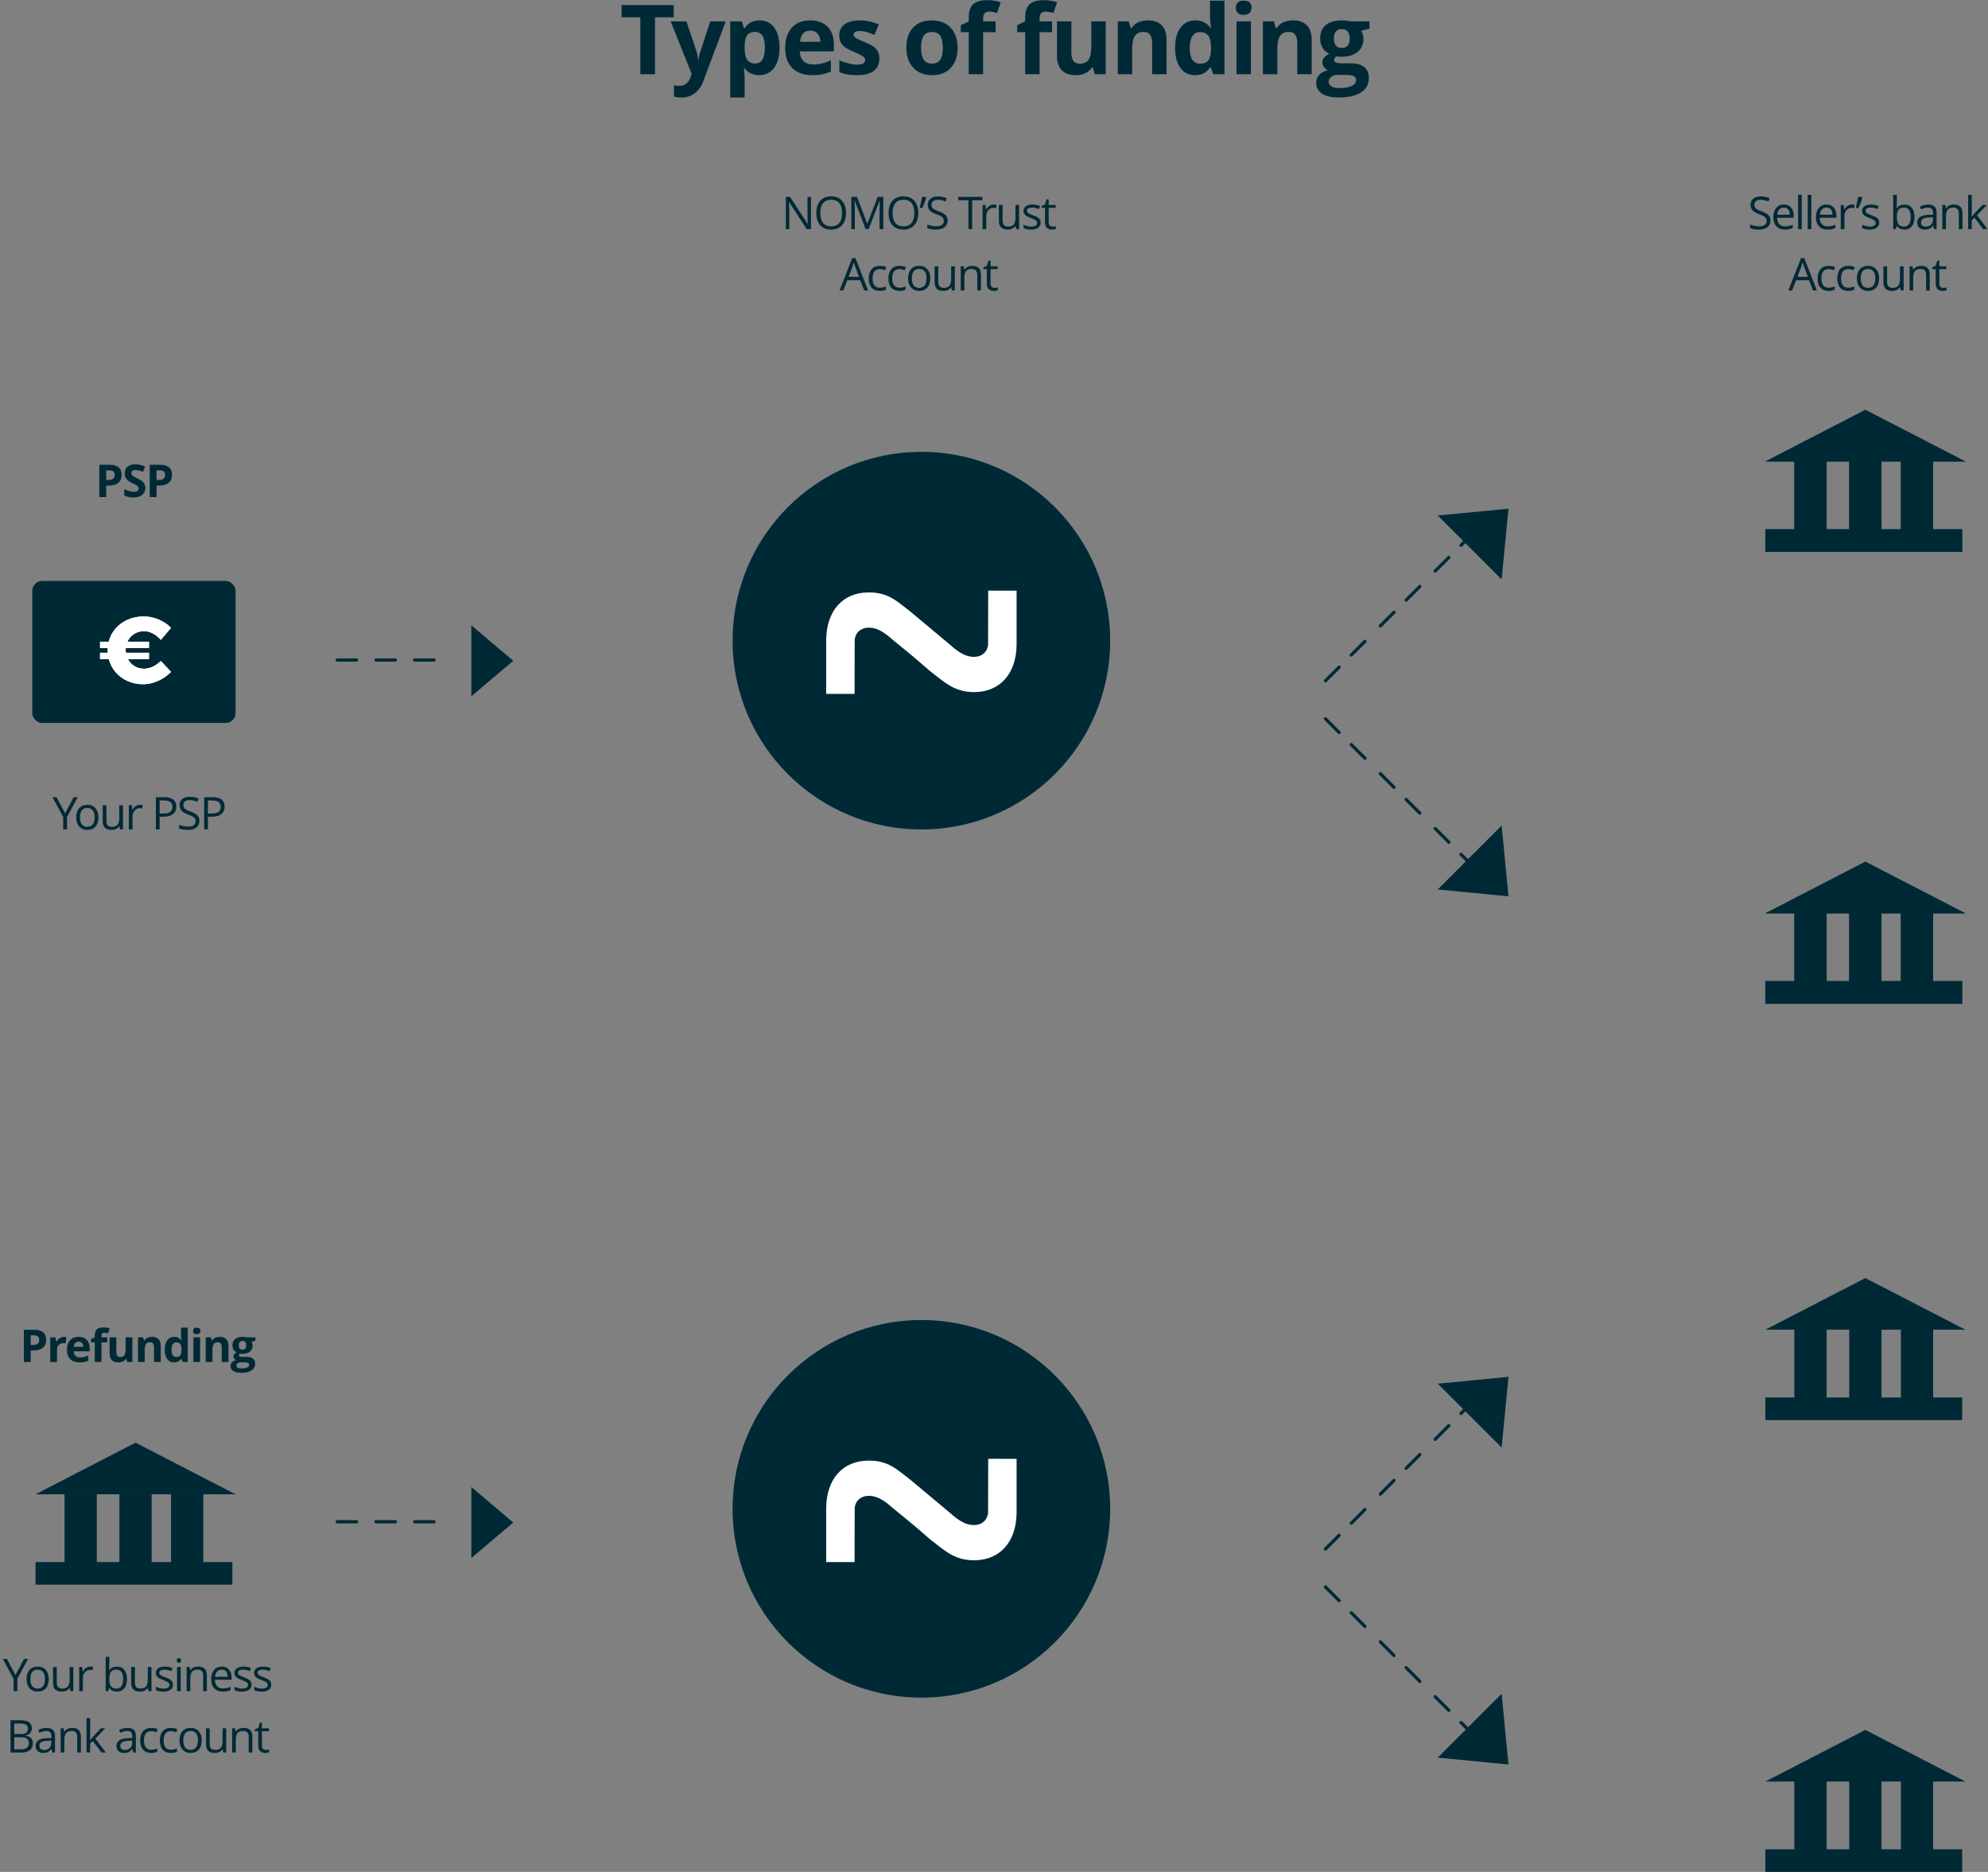 <?xml version="1.0" encoding="UTF-8"?>
<svg width="616px" height="580px" viewBox="0 0 616 580" version="1.1" xmlns="http://www.w3.org/2000/svg" xmlns:xlink="http://www.w3.org/1999/xlink">
    <rect x="0" y="0" width="616" height="580" fill="#808080" stroke="none"/>
    <!-- Generator: Sketch 50.2 (55047) - http://www.bohemiancoding.com/sketch -->
    <title>funding</title>
    <desc>Created with Sketch.</desc>
    <defs></defs>
    <g id="desk" stroke="none" stroke-width="1" fill="none" fill-rule="evenodd">
        <g id="Docs-graphics" transform="translate(-298, -68)">
            <g id="funding" transform="translate(298, 68)">
                <path d="M556,412 L566,412 L566,434 L556,434 L556,412 Z M573,412 L583,412 L583,434 L573,434 L573,412 Z M589,412 L599,412 L599,434 L589,434 L589,412 Z M578,396 L609,412 L547,412 L578,396 Z M547,433 L608,433 L608,440 L547,440 L547,433 Z" id="path-8" fill="#002936" fill-rule="nonzero"></path>
                <path d="M556,552 L566,552 L566,574 L556,574 L556,552 Z M573,552 L583,552 L583,574 L573,574 L573,552 Z M589,552 L599,552 L599,574 L589,574 L589,552 Z M578,536 L609,552 L547,552 L578,536 Z M547,573 L608,573 L608,580 L547,580 L547,573 Z" id="path-10" fill="#002936" fill-rule="nonzero"></path>
                <path d="M556,143 L566,143 L566,165 L556,165 L556,143 Z M573,143 L583,143 L583,165 L573,165 L573,143 Z M589,143 L599,143 L599,165 L589,165 L589,143 Z M578,127 L609,143 L547,143 L578,127 Z M547,164 L608,164 L608,171 L547,171 L547,164 Z" id="path-8" fill="#002936" fill-rule="nonzero"></path>
                <path d="M556,143 L566,143 L566,165 L556,165 L556,143 Z M573,143 L583,143 L583,165 L573,165 L573,143 Z M589,143 L599,143 L599,165 L589,165 L589,143 Z M578,127 L609,143 L547,143 L578,127 Z M547,164 L608,164 L608,171 L547,171 L547,164 Z" id="path-8" fill="#002936"></path>
                <path d="M556,283 L566,283 L566,305 L556,305 L556,283 Z M573,283 L583,283 L583,305 L573,305 L573,283 Z M589,283 L599,283 L599,305 L589,305 L589,283 Z M578,267 L609,283 L547,283 L578,267 Z M547,304 L608,304 L608,311 L547,311 L547,304 Z" id="path-10" fill="#002936" fill-rule="nonzero"></path>
                <path d="M556,283 L566,283 L566,305 L556,305 L556,283 Z M573,283 L583,283 L583,305 L573,305 L573,283 Z M589,283 L599,283 L599,305 L589,305 L589,283 Z M578,267 L609,283 L547,283 L578,267 Z M547,304 L608,304 L608,311 L547,311 L547,304 Z" id="path-10" fill="#002936"></path>
                <path d="M401.343,457.24 L407.343,457.24 C407.619,457.24 407.843,457.016 407.843,456.74 C407.843,456.464 407.619,456.24 407.343,456.24 L401.343,456.24 C401.067,456.24 400.843,456.464 400.843,456.74 C400.843,457.016 401.067,457.24 401.343,457.24 Z M412.657,457.24 L418.657,457.24 C418.933,457.24 419.157,457.016 419.157,456.74 C419.157,456.464 418.933,456.24 418.657,456.24 L412.657,456.24 C412.381,456.24 412.157,456.464 412.157,456.74 C412.157,457.016 412.381,457.24 412.657,457.24 Z M425.385,457.24 L431.385,457.24 C431.661,457.24 431.885,457.016 431.885,456.74 C431.885,456.464 431.661,456.24 431.385,456.24 L425.385,456.24 C425.109,456.24 424.885,456.464 424.885,456.74 C424.885,457.016 425.109,457.24 425.385,457.24 Z M436.698,457.24 L442.698,457.24 C442.975,457.24 443.198,457.016 443.198,456.74 C443.198,456.464 442.975,456.24 442.698,456.24 L436.698,456.24 C436.422,456.24 436.198,456.464 436.198,456.74 C436.198,457.016 436.422,457.24 436.698,457.24 Z M449.426,457.24 L455.426,457.24 C455.703,457.24 455.926,457.016 455.926,456.74 C455.926,456.464 455.703,456.24 455.426,456.24 L449.426,456.24 C449.15,456.24 448.926,456.464 448.926,456.74 C448.926,457.016 449.15,457.24 449.426,457.24 Z M460.74,457.24 L466.74,457.24 C467.016,457.24 467.24,457.016 467.24,456.74 C467.24,456.464 467.016,456.24 466.74,456.24 L460.74,456.24 C460.464,456.24 460.24,456.464 460.24,456.74 C460.24,457.016 460.464,457.24 460.74,457.24 Z" id="Line-4" fill="#002936" fill-rule="nonzero" transform="translate(434.042, 457.042) rotate(-45) translate(-434.042, -457.042) "></path>
                <polygon id="Triangle-2" fill="#002936" fill-rule="nonzero" transform="translate(461.66, 432.66) rotate(135) translate(-461.66, -432.66) " points="453.305 432.869 470.305 418.869 470.305 446.869"></polygon>
                <path d="M401.042,515.542 L407.042,515.542 C407.318,515.542 407.542,515.318 407.542,515.042 C407.542,514.765 407.318,514.542 407.042,514.542 L401.042,514.542 C400.765,514.542 400.542,514.765 400.542,515.042 C400.542,515.318 400.765,515.542 401.042,515.542 Z M412.355,515.542 L418.355,515.542 C418.631,515.542 418.855,515.318 418.855,515.042 C418.855,514.765 418.631,514.542 418.355,514.542 L412.355,514.542 C412.079,514.542 411.855,514.765 411.855,515.042 C411.855,515.318 412.079,515.542 412.355,515.542 Z M425.083,515.542 L431.083,515.542 C431.359,515.542 431.583,515.318 431.583,515.042 C431.583,514.765 431.359,514.542 431.083,514.542 L425.083,514.542 C424.807,514.542 424.583,514.765 424.583,515.042 C424.583,515.318 424.807,515.542 425.083,515.542 Z M436.397,515.542 L442.397,515.542 C442.673,515.542 442.897,515.318 442.897,515.042 C442.897,514.765 442.673,514.542 442.397,514.542 L436.397,514.542 C436.121,514.542 435.897,514.765 435.897,515.042 C435.897,515.318 436.121,515.542 436.397,515.542 Z M449.125,515.542 L455.125,515.542 C455.401,515.542 455.625,515.318 455.625,515.042 C455.625,514.765 455.401,514.542 455.125,514.542 L449.125,514.542 C448.849,514.542 448.625,514.765 448.625,515.042 C448.625,515.318 448.849,515.542 449.125,515.542 Z M460.439,515.542 L466.439,515.542 C466.715,515.542 466.939,515.318 466.939,515.042 C466.939,514.765 466.715,514.542 466.439,514.542 L460.439,514.542 C460.162,514.542 459.939,514.765 459.939,515.042 C459.939,515.318 460.162,515.542 460.439,515.542 Z" id="Line-4" fill="#002936" fill-rule="nonzero" transform="translate(434.042, 515.042) rotate(45) translate(-434.042, -515.042) "></path>
                <polygon id="Triangle-2" fill="#002936" fill-rule="nonzero" transform="translate(461.66, 540.66) scale(-1, 1) rotate(-45) translate(-461.66, -540.66) " points="453.305 540.869 470.305 526.869 470.305 554.869"></polygon>
                <path d="M401.343,188.24 L407.343,188.24 C407.619,188.24 407.843,188.016 407.843,187.74 C407.843,187.464 407.619,187.24 407.343,187.24 L401.343,187.24 C401.067,187.24 400.843,187.464 400.843,187.74 C400.843,188.016 401.067,188.24 401.343,188.24 Z M412.657,188.24 L418.657,188.24 C418.933,188.24 419.157,188.016 419.157,187.74 C419.157,187.464 418.933,187.24 418.657,187.24 L412.657,187.24 C412.381,187.24 412.157,187.464 412.157,187.74 C412.157,188.016 412.381,188.24 412.657,188.24 Z M425.385,188.24 L431.385,188.24 C431.661,188.24 431.885,188.016 431.885,187.74 C431.885,187.464 431.661,187.24 431.385,187.24 L425.385,187.24 C425.109,187.24 424.885,187.464 424.885,187.74 C424.885,188.016 425.109,188.24 425.385,188.24 Z M436.698,188.24 L442.698,188.24 C442.975,188.24 443.198,188.016 443.198,187.74 C443.198,187.464 442.975,187.24 442.698,187.24 L436.698,187.24 C436.422,187.24 436.198,187.464 436.198,187.74 C436.198,188.016 436.422,188.24 436.698,188.24 Z M449.426,188.24 L455.426,188.24 C455.703,188.24 455.926,188.016 455.926,187.74 C455.926,187.464 455.703,187.24 455.426,187.24 L449.426,187.24 C449.15,187.24 448.926,187.464 448.926,187.74 C448.926,188.016 449.15,188.24 449.426,188.24 Z M460.74,188.24 L466.74,188.24 C467.016,188.24 467.24,188.016 467.24,187.74 C467.24,187.464 467.016,187.24 466.74,187.24 L460.74,187.24 C460.464,187.24 460.24,187.464 460.24,187.74 C460.24,188.016 460.464,188.24 460.74,188.24 Z" id="Line-4" fill="#002936" fill-rule="nonzero" transform="translate(434.042, 188.042) rotate(-45) translate(-434.042, -188.042) "></path>
                <polygon id="Triangle-2" fill="#002936" fill-rule="nonzero" transform="translate(461.66, 163.66) rotate(135) translate(-461.66, -163.66) " points="453.305 163.869 470.305 149.869 470.305 177.869"></polygon>
                <path d="M401.042,246.542 L407.042,246.542 C407.318,246.542 407.542,246.318 407.542,246.042 C407.542,245.765 407.318,245.542 407.042,245.542 L401.042,245.542 C400.765,245.542 400.542,245.765 400.542,246.042 C400.542,246.318 400.765,246.542 401.042,246.542 Z M412.355,246.542 L418.355,246.542 C418.631,246.542 418.855,246.318 418.855,246.042 C418.855,245.765 418.631,245.542 418.355,245.542 L412.355,245.542 C412.079,245.542 411.855,245.765 411.855,246.042 C411.855,246.318 412.079,246.542 412.355,246.542 Z M425.083,246.542 L431.083,246.542 C431.359,246.542 431.583,246.318 431.583,246.042 C431.583,245.765 431.359,245.542 431.083,245.542 L425.083,245.542 C424.807,245.542 424.583,245.765 424.583,246.042 C424.583,246.318 424.807,246.542 425.083,246.542 Z M436.397,246.542 L442.397,246.542 C442.673,246.542 442.897,246.318 442.897,246.042 C442.897,245.765 442.673,245.542 442.397,245.542 L436.397,245.542 C436.121,245.542 435.897,245.765 435.897,246.042 C435.897,246.318 436.121,246.542 436.397,246.542 Z M449.125,246.542 L455.125,246.542 C455.401,246.542 455.625,246.318 455.625,246.042 C455.625,245.765 455.401,245.542 455.125,245.542 L449.125,245.542 C448.849,245.542 448.625,245.765 448.625,246.042 C448.625,246.318 448.849,246.542 449.125,246.542 Z M460.439,246.542 L466.439,246.542 C466.715,246.542 466.939,246.318 466.939,246.042 C466.939,245.765 466.715,245.542 466.439,245.542 L460.439,245.542 C460.162,245.542 459.939,245.765 459.939,246.042 C459.939,246.318 460.162,246.542 460.439,246.542 Z" id="Line-4" fill="#002936" fill-rule="nonzero" transform="translate(434.042, 246.042) rotate(45) translate(-434.042, -246.042) "></path>
                <polygon id="Triangle-2" fill="#002936" fill-rule="nonzero" transform="translate(461.66, 271.66) scale(-1, 1) rotate(-45) translate(-461.66, -271.66) " points="453.305 271.869 470.305 257.869 470.305 285.869"></polygon>
                <circle id="path-5" fill="#002936" cx="285.5" cy="467.5" r="58.5"></circle>
                <path d="M269.173,452.557 C275.275,452.557 277.806,455.208 282.184,458.573 L294.46,468.831 C297.449,471.521 299.576,472.528 301.77,472.528 C304.232,472.528 305.947,471.022 306.167,468.733 L306.205,452 L315,452.01 L315,468.812 C314.885,477.731 309.875,483.442 301.827,483.442 C295.725,483.442 292.678,480.392 288.3,477.027 L282.952,472.426 L276.54,467.169 C273.551,464.479 271.424,463.472 269.23,463.472 C266.768,463.472 265.053,464.978 264.833,467.266 L264.795,484 L256,483.99 L256,467.188 C256.115,458.269 261.125,452.557 269.173,452.557" id="Fill-1" fill="#FFFFFF"></path>
                <g id="Group-50" transform="translate(227, 140)">
                    <circle id="path-5" fill="#002936" cx="58.5" cy="58.5" r="58.5"></circle>
                    <path d="M42.173,43.557 C48.275,43.557 50.806,46.208 55.184,49.573 L67.46,59.831 C70.449,62.521 72.576,63.528 74.77,63.528 C77.232,63.528 78.947,62.022 79.167,59.733 L79.205,43 L88,43.01 L88,59.812 C87.885,68.731 82.875,74.442 74.827,74.442 C68.725,74.442 65.678,71.392 61.3,68.027 L55.952,63.426 L49.54,58.169 C46.551,55.479 44.424,54.472 42.23,54.472 C39.768,54.472 38.053,55.978 37.833,58.266 L37.795,75 L29,74.99 L29,58.188 C29.115,49.269 34.125,43.557 42.173,43.557" id="Fill-1" fill="#FFFFFF"></path>
                </g>
                <path d="M202.957,23 L198.416,23 L198.416,5.363 L192.601,5.363 L192.601,1.584 L208.772,1.584 L208.772,5.363 L202.957,5.363 L202.957,23 Z M207.812,6.623 L212.705,6.623 L215.796,15.837 C216.06,16.638 216.24,17.585 216.338,18.679 L216.426,18.679 C216.533,17.673 216.743,16.726 217.056,15.837 L220.088,6.623 L224.878,6.623 L217.949,25.095 C217.314,26.804 216.409,28.083 215.232,28.933 C214.055,29.782 212.681,30.207 211.108,30.207 C210.337,30.207 209.58,30.124 208.838,29.958 L208.838,26.413 C209.375,26.54 209.961,26.604 210.596,26.604 C211.387,26.604 212.078,26.362 212.668,25.878 C213.259,25.395 213.721,24.665 214.053,23.688 L214.316,22.883 L207.812,6.623 Z M235.256,23.293 C233.332,23.293 231.823,22.595 230.729,21.198 L230.495,21.198 C230.651,22.565 230.729,23.356 230.729,23.571 L230.729,30.207 L226.262,30.207 L226.262,6.623 L229.894,6.623 L230.524,8.747 L230.729,8.747 C231.774,7.126 233.322,6.315 235.373,6.315 C237.307,6.315 238.82,7.062 239.914,8.557 C241.008,10.051 241.555,12.126 241.555,14.782 C241.555,16.53 241.298,18.049 240.786,19.338 C240.273,20.627 239.543,21.608 238.596,22.282 C237.648,22.956 236.535,23.293 235.256,23.293 Z M233.937,9.89 C232.834,9.89 232.028,10.229 231.52,10.908 C231.013,11.586 230.749,12.707 230.729,14.27 L230.729,14.753 C230.729,16.511 230.991,17.771 231.513,18.532 C232.036,19.294 232.863,19.675 233.996,19.675 C235.998,19.675 236.999,18.024 236.999,14.724 C236.999,13.112 236.752,11.904 236.259,11.098 C235.766,10.292 234.992,9.89 233.937,9.89 Z M251.068,9.494 C250.121,9.494 249.379,9.794 248.842,10.395 C248.305,10.996 247.997,11.848 247.919,12.951 L254.188,12.951 C254.169,11.848 253.881,10.996 253.324,10.395 C252.767,9.794 252.016,9.494 251.068,9.494 Z M251.698,23.293 C249.061,23.293 247.001,22.565 245.516,21.11 C244.032,19.655 243.29,17.595 243.29,14.929 C243.29,12.185 243.976,10.063 245.348,8.564 C246.72,7.065 248.617,6.315 251.039,6.315 C253.353,6.315 255.155,6.975 256.444,8.293 C257.733,9.611 258.378,11.433 258.378,13.757 L258.378,15.925 L247.816,15.925 C247.865,17.194 248.241,18.186 248.944,18.898 C249.647,19.611 250.634,19.968 251.903,19.968 C252.89,19.968 253.822,19.865 254.701,19.66 C255.58,19.455 256.498,19.128 257.455,18.679 L257.455,22.136 C256.674,22.526 255.839,22.817 254.95,23.007 C254.061,23.198 252.977,23.293 251.698,23.293 Z M272.476,18.137 C272.476,19.816 271.893,21.096 270.726,21.975 C269.559,22.854 267.813,23.293 265.489,23.293 C264.298,23.293 263.282,23.212 262.442,23.051 C261.602,22.89 260.816,22.653 260.084,22.341 L260.084,18.649 C260.914,19.04 261.849,19.367 262.889,19.631 C263.929,19.895 264.845,20.026 265.636,20.026 C267.257,20.026 268.067,19.558 268.067,18.62 C268.067,18.269 267.96,17.983 267.745,17.763 C267.53,17.543 267.159,17.294 266.632,17.016 C266.104,16.738 265.401,16.413 264.522,16.042 C263.263,15.515 262.337,15.026 261.746,14.577 C261.156,14.128 260.726,13.613 260.457,13.032 C260.189,12.451 260.055,11.735 260.055,10.886 C260.055,9.431 260.618,8.305 261.746,7.509 C262.874,6.713 264.473,6.315 266.544,6.315 C268.516,6.315 270.435,6.745 272.301,7.604 L270.953,10.827 C270.133,10.476 269.366,10.188 268.653,9.963 C267.94,9.738 267.213,9.626 266.471,9.626 C265.152,9.626 264.493,9.982 264.493,10.695 C264.493,11.096 264.705,11.442 265.13,11.735 C265.555,12.028 266.485,12.463 267.921,13.039 C269.2,13.557 270.138,14.04 270.733,14.489 C271.329,14.938 271.768,15.456 272.052,16.042 C272.335,16.628 272.476,17.326 272.476,18.137 Z M285.395,14.782 C285.395,16.403 285.661,17.629 286.194,18.459 C286.726,19.289 287.593,19.704 288.794,19.704 C289.985,19.704 290.842,19.292 291.365,18.466 C291.887,17.641 292.148,16.413 292.148,14.782 C292.148,13.161 291.885,11.945 291.357,11.135 C290.83,10.324 289.966,9.919 288.764,9.919 C287.573,9.919 286.714,10.322 286.186,11.127 C285.659,11.933 285.395,13.151 285.395,14.782 Z M296.719,14.782 C296.719,17.448 296.015,19.533 294.609,21.037 C293.203,22.541 291.245,23.293 288.735,23.293 C287.163,23.293 285.776,22.949 284.575,22.26 C283.374,21.572 282.451,20.583 281.806,19.294 C281.162,18.005 280.84,16.501 280.84,14.782 C280.84,12.106 281.538,10.026 282.934,8.542 C284.331,7.058 286.294,6.315 288.823,6.315 C290.395,6.315 291.782,6.657 292.983,7.341 C294.184,8.024 295.107,9.006 295.752,10.285 C296.396,11.564 296.719,13.063 296.719,14.782 Z M308.503,9.978 L304.635,9.978 L304.635,23 L300.168,23 L300.168,9.978 L297.707,9.978 L297.707,7.824 L300.168,6.623 L300.168,5.422 C300.168,3.557 300.627,2.194 301.545,1.335 C302.463,0.476 303.932,0.046 305.954,0.046 C307.497,0.046 308.869,0.275 310.07,0.734 L308.927,4.016 C308.029,3.732 307.199,3.591 306.437,3.591 C305.802,3.591 305.343,3.779 305.06,4.155 C304.777,4.531 304.635,5.012 304.635,5.598 L304.635,6.623 L308.503,6.623 L308.503,9.978 Z M325.992,9.978 L322.125,9.978 L322.125,23 L317.657,23 L317.657,9.978 L315.196,9.978 L315.196,7.824 L317.657,6.623 L317.657,5.422 C317.657,3.557 318.116,2.194 319.034,1.335 C319.952,0.476 321.422,0.046 323.443,0.046 C324.986,0.046 326.358,0.275 327.559,0.734 L326.417,4.016 C325.518,3.732 324.688,3.591 323.926,3.591 C323.292,3.591 322.833,3.779 322.549,4.155 C322.266,4.531 322.125,5.012 322.125,5.598 L322.125,6.623 L325.992,6.623 L325.992,9.978 Z M339.197,23 L338.596,20.905 L338.362,20.905 C337.883,21.667 337.205,22.255 336.326,22.67 C335.447,23.085 334.446,23.293 333.323,23.293 C331.399,23.293 329.949,22.778 328.972,21.748 C327.996,20.717 327.507,19.235 327.507,17.302 L327.507,6.623 L331.975,6.623 L331.975,16.188 C331.975,17.37 332.185,18.256 332.605,18.847 C333.025,19.438 333.694,19.733 334.612,19.733 C335.862,19.733 336.765,19.316 337.322,18.481 C337.879,17.646 338.157,16.262 338.157,14.328 L338.157,6.623 L342.625,6.623 L342.625,23 L339.197,23 Z M361.469,23 L357.002,23 L357.002,13.435 C357.002,12.253 356.792,11.367 356.372,10.776 C355.952,10.185 355.283,9.89 354.365,9.89 C353.115,9.89 352.211,10.307 351.655,11.142 C351.098,11.977 350.82,13.361 350.82,15.295 L350.82,23 L346.352,23 L346.352,6.623 L349.765,6.623 L350.366,8.718 L350.615,8.718 C351.113,7.927 351.799,7.329 352.673,6.923 C353.547,6.518 354.541,6.315 355.654,6.315 C357.558,6.315 359.003,6.831 359.99,7.861 C360.976,8.891 361.469,10.378 361.469,12.321 L361.469,23 Z M370.294,23.293 C368.371,23.293 366.859,22.546 365.761,21.052 C364.662,19.558 364.113,17.487 364.113,14.841 C364.113,12.155 364.672,10.063 365.79,8.564 C366.908,7.065 368.449,6.315 370.412,6.315 C372.472,6.315 374.044,7.116 375.128,8.718 L375.275,8.718 C375.05,7.497 374.938,6.408 374.938,5.451 L374.938,0.207 L379.42,0.207 L379.42,23 L375.993,23 L375.128,20.876 L374.938,20.876 C373.922,22.487 372.375,23.293 370.294,23.293 Z M371.862,19.733 C373.004,19.733 373.842,19.401 374.374,18.737 C374.906,18.073 375.197,16.945 375.246,15.354 L375.246,14.87 C375.246,13.112 374.975,11.853 374.433,11.091 C373.891,10.329 373.009,9.948 371.789,9.948 C370.792,9.948 370.019,10.371 369.467,11.215 C368.915,12.06 368.639,13.288 368.639,14.899 C368.639,16.511 368.917,17.719 369.474,18.525 C370.031,19.331 370.827,19.733 371.862,19.733 Z M382.943,2.39 C382.943,0.935 383.753,0.207 385.374,0.207 C386.996,0.207 387.806,0.935 387.806,2.39 C387.806,3.083 387.603,3.623 387.198,4.008 C386.793,4.394 386.185,4.587 385.374,4.587 C383.753,4.587 382.943,3.854 382.943,2.39 Z M387.601,23 L383.133,23 L383.133,6.623 L387.601,6.623 L387.601,23 Z M406.446,23 L401.978,23 L401.978,13.435 C401.978,12.253 401.768,11.367 401.348,10.776 C400.928,10.185 400.259,9.89 399.341,9.89 C398.091,9.89 397.188,10.307 396.631,11.142 C396.075,11.977 395.796,13.361 395.796,15.295 L395.796,23 L391.329,23 L391.329,6.623 L394.742,6.623 L395.342,8.718 L395.591,8.718 C396.089,7.927 396.775,7.329 397.649,6.923 C398.523,6.518 399.517,6.315 400.63,6.315 C402.535,6.315 403.98,6.831 404.966,7.861 C405.953,8.891 406.446,10.378 406.446,12.321 L406.446,23 Z M424.338,6.623 L424.338,8.894 L421.775,9.553 C422.244,10.285 422.478,11.105 422.478,12.014 C422.478,13.771 421.865,15.141 420.64,16.123 C419.414,17.104 417.712,17.595 415.535,17.595 L414.729,17.551 L414.07,17.478 C413.611,17.829 413.381,18.22 413.381,18.649 C413.381,19.294 414.202,19.616 415.842,19.616 L418.625,19.616 C420.422,19.616 421.792,20.002 422.734,20.773 C423.677,21.545 424.148,22.678 424.148,24.172 C424.148,26.086 423.35,27.57 421.753,28.625 C420.156,29.68 417.864,30.207 414.875,30.207 C412.59,30.207 410.845,29.809 409.639,29.013 C408.433,28.217 407.829,27.102 407.829,25.666 C407.829,24.68 408.137,23.854 408.752,23.19 C409.368,22.526 410.271,22.053 411.462,21.77 C411.003,21.574 410.603,21.254 410.261,20.81 C409.919,20.366 409.748,19.895 409.748,19.396 C409.748,18.771 409.929,18.251 410.29,17.836 C410.652,17.421 411.174,17.014 411.858,16.613 C410.998,16.242 410.317,15.646 409.814,14.826 C409.311,14.006 409.06,13.039 409.06,11.926 C409.06,10.139 409.641,8.757 410.803,7.78 C411.965,6.804 413.625,6.315 415.784,6.315 C416.243,6.315 416.787,6.357 417.417,6.44 C418.047,6.523 418.45,6.584 418.625,6.623 L424.338,6.623 Z M411.697,25.314 C411.697,25.93 411.992,26.413 412.583,26.765 C413.174,27.116 414.001,27.292 415.066,27.292 C416.667,27.292 417.922,27.072 418.83,26.633 C419.739,26.193 420.193,25.593 420.193,24.831 C420.193,24.216 419.924,23.791 419.387,23.557 C418.85,23.322 418.02,23.205 416.897,23.205 L414.582,23.205 C413.762,23.205 413.076,23.398 412.524,23.784 C411.973,24.169 411.697,24.68 411.697,25.314 Z M413.323,11.984 C413.323,12.873 413.525,13.576 413.931,14.094 C414.336,14.611 414.954,14.87 415.784,14.87 C416.623,14.87 417.239,14.611 417.629,14.094 C418.02,13.576 418.215,12.873 418.215,11.984 C418.215,10.012 417.405,9.025 415.784,9.025 C414.143,9.025 413.323,10.012 413.323,11.984 Z" id="Types-of-funding" fill="#002936"></path>
                <path d="M251.298,71 L249.972,71 L244.51,62.612 L244.456,62.612 C244.528,63.597 244.565,64.499 244.565,65.319 L244.565,71 L243.492,71 L243.492,61.006 L244.804,61.006 L250.252,69.359 L250.307,69.359 C250.298,69.236 250.277,68.841 250.246,68.173 C250.214,67.506 250.202,67.028 250.211,66.741 L250.211,61.006 L251.298,61.006 L251.298,71 Z M262.145,65.989 C262.145,67.589 261.741,68.847 260.932,69.763 C260.123,70.679 258.998,71.137 257.558,71.137 C256.086,71.137 254.95,70.687 254.151,69.787 C253.351,68.887 252.951,67.616 252.951,65.976 C252.951,64.349 253.352,63.087 254.154,62.192 C254.956,61.296 256.095,60.849 257.572,60.849 C259.007,60.849 260.129,61.304 260.935,62.216 C261.742,63.127 262.145,64.385 262.145,65.989 Z M254.181,65.989 C254.181,67.343 254.47,68.369 255.046,69.069 C255.623,69.768 256.46,70.118 257.558,70.118 C258.666,70.118 259.502,69.77 260.067,69.072 C260.632,68.375 260.915,67.347 260.915,65.989 C260.915,64.645 260.633,63.625 260.07,62.93 C259.508,62.235 258.675,61.888 257.572,61.888 C256.464,61.888 255.623,62.237 255.046,62.937 C254.47,63.637 254.181,64.654 254.181,65.989 Z M268.221,71 L264.83,62.141 L264.775,62.141 C264.839,62.842 264.871,63.676 264.871,64.643 L264.871,71 L263.798,71 L263.798,61.006 L265.548,61.006 L268.713,69.25 L268.767,69.25 L271.96,61.006 L273.696,61.006 L273.696,71 L272.534,71 L272.534,64.561 C272.534,63.822 272.566,63.02 272.63,62.154 L272.575,62.154 L269.157,71 L268.221,71 Z M284.536,65.989 C284.536,67.589 284.132,68.847 283.323,69.763 C282.514,70.679 281.389,71.137 279.949,71.137 C278.477,71.137 277.341,70.687 276.541,69.787 C275.742,68.887 275.342,67.616 275.342,65.976 C275.342,64.349 275.743,63.087 276.545,62.192 C277.347,61.296 278.486,60.849 279.963,60.849 C281.398,60.849 282.519,61.304 283.326,62.216 C284.133,63.127 284.536,64.385 284.536,65.989 Z M276.572,65.989 C276.572,67.343 276.86,68.369 277.437,69.069 C278.013,69.768 278.851,70.118 279.949,70.118 C281.057,70.118 281.893,69.77 282.458,69.072 C283.023,68.375 283.306,67.347 283.306,65.989 C283.306,64.645 283.024,63.625 282.461,62.93 C281.899,62.235 281.066,61.888 279.963,61.888 C278.855,61.888 278.013,62.237 277.437,62.937 C276.86,63.637 276.572,64.654 276.572,65.989 Z M286.927,61.006 L287.029,61.156 C286.911,61.612 286.74,62.142 286.517,62.746 C286.293,63.349 286.061,63.911 285.819,64.431 L284.985,64.431 C285.305,63.132 285.537,61.99 285.683,61.006 L286.927,61.006 Z M293.631,68.341 C293.631,69.22 293.312,69.906 292.674,70.398 C292.036,70.891 291.17,71.137 290.076,71.137 C288.892,71.137 287.98,70.984 287.342,70.679 L287.342,69.558 C287.752,69.731 288.199,69.868 288.682,69.968 C289.165,70.068 289.644,70.118 290.118,70.118 C290.892,70.118 291.476,69.971 291.868,69.677 C292.259,69.383 292.455,68.974 292.455,68.45 C292.455,68.104 292.386,67.82 292.247,67.599 C292.108,67.378 291.875,67.174 291.55,66.987 C291.224,66.8 290.728,66.589 290.063,66.352 C289.133,66.019 288.469,65.625 288.07,65.169 C287.671,64.713 287.472,64.118 287.472,63.385 C287.472,62.615 287.761,62.002 288.34,61.546 C288.919,61.09 289.685,60.862 290.637,60.862 C291.631,60.862 292.544,61.045 293.378,61.409 L293.016,62.421 C292.191,62.075 291.389,61.901 290.61,61.901 C289.994,61.901 289.514,62.034 289.167,62.298 C288.821,62.562 288.648,62.929 288.648,63.398 C288.648,63.745 288.712,64.028 288.839,64.25 C288.967,64.471 289.182,64.673 289.485,64.858 C289.788,65.042 290.252,65.246 290.876,65.47 C291.924,65.843 292.646,66.244 293.04,66.673 C293.434,67.101 293.631,67.657 293.631,68.341 Z M301.236,71 L300.074,71 L300.074,62.038 L296.909,62.038 L296.909,61.006 L304.401,61.006 L304.401,62.038 L301.236,62.038 L301.236,71 Z M307.879,63.371 C308.211,63.371 308.51,63.398 308.774,63.453 L308.617,64.506 C308.307,64.437 308.034,64.403 307.797,64.403 C307.191,64.403 306.672,64.649 306.242,65.142 C305.811,65.634 305.596,66.247 305.596,66.98 L305.596,71 L304.461,71 L304.461,63.508 L305.397,63.508 L305.527,64.896 L305.582,64.896 C305.86,64.408 306.195,64.032 306.587,63.768 C306.979,63.503 307.409,63.371 307.879,63.371 Z M310.666,63.508 L310.666,68.368 C310.666,68.979 310.805,69.435 311.083,69.735 C311.361,70.036 311.796,70.187 312.389,70.187 C313.173,70.187 313.746,69.972 314.108,69.544 C314.47,69.116 314.651,68.416 314.651,67.445 L314.651,63.508 L315.786,63.508 L315.786,71 L314.85,71 L314.686,69.995 L314.624,69.995 C314.392,70.364 314.069,70.647 313.657,70.843 C313.244,71.039 312.774,71.137 312.245,71.137 C311.334,71.137 310.651,70.92 310.198,70.487 C309.744,70.054 309.518,69.362 309.518,68.409 L309.518,63.508 L310.666,63.508 Z M322.449,68.956 C322.449,69.653 322.19,70.191 321.67,70.569 C321.151,70.948 320.421,71.137 319.483,71.137 C318.489,71.137 317.714,70.979 317.158,70.665 L317.158,69.612 C317.518,69.795 317.905,69.938 318.317,70.043 C318.73,70.148 319.127,70.2 319.51,70.2 C320.102,70.2 320.558,70.106 320.877,69.917 C321.196,69.727 321.356,69.439 321.356,69.052 C321.356,68.76 321.229,68.511 320.976,68.303 C320.723,68.096 320.23,67.851 319.496,67.568 C318.799,67.309 318.303,67.082 318.009,66.888 C317.716,66.694 317.497,66.475 317.353,66.229 C317.21,65.982 317.138,65.688 317.138,65.347 C317.138,64.736 317.386,64.254 317.883,63.901 C318.38,63.548 319.061,63.371 319.927,63.371 C320.734,63.371 321.522,63.535 322.292,63.863 L321.889,64.786 C321.137,64.476 320.456,64.321 319.845,64.321 C319.307,64.321 318.902,64.406 318.628,64.574 C318.355,64.743 318.218,64.975 318.218,65.271 C318.218,65.472 318.269,65.643 318.372,65.784 C318.474,65.925 318.64,66.06 318.867,66.188 C319.095,66.315 319.533,66.5 320.18,66.741 C321.069,67.065 321.669,67.391 321.981,67.719 C322.293,68.047 322.449,68.459 322.449,68.956 Z M326.139,70.2 C326.34,70.2 326.533,70.185 326.72,70.156 C326.907,70.126 327.055,70.095 327.164,70.063 L327.164,70.932 C327.041,70.991 326.86,71.04 326.621,71.079 C326.382,71.117 326.166,71.137 325.975,71.137 C324.526,71.137 323.801,70.373 323.801,68.847 L323.801,64.39 L322.728,64.39 L322.728,63.843 L323.801,63.371 L324.28,61.771 L324.936,61.771 L324.936,63.508 L327.11,63.508 L327.11,64.39 L324.936,64.39 L324.936,68.799 C324.936,69.25 325.043,69.596 325.257,69.838 C325.471,70.079 325.765,70.2 326.139,70.2 Z M267.786,90 L266.541,86.821 L262.536,86.821 L261.305,90 L260.129,90 L264.08,79.965 L265.058,79.965 L268.989,90 L267.786,90 Z M266.179,85.775 L265.017,82.679 C264.867,82.287 264.712,81.806 264.552,81.236 C264.452,81.674 264.308,82.155 264.121,82.679 L262.946,85.775 L266.179,85.775 Z M272.61,90.137 C271.525,90.137 270.686,89.803 270.091,89.135 C269.496,88.468 269.199,87.523 269.199,86.302 C269.199,85.048 269.501,84.08 270.105,83.396 C270.708,82.713 271.569,82.371 272.685,82.371 C273.045,82.371 273.405,82.41 273.765,82.487 C274.125,82.565 274.408,82.656 274.613,82.761 L274.264,83.725 C274.014,83.624 273.74,83.541 273.444,83.475 C273.148,83.409 272.886,83.376 272.658,83.376 C271.136,83.376 270.375,84.347 270.375,86.288 C270.375,87.209 270.56,87.915 270.932,88.407 C271.303,88.899 271.853,89.146 272.583,89.146 C273.207,89.146 273.847,89.011 274.503,88.742 L274.503,89.747 C274.002,90.007 273.371,90.137 272.61,90.137 Z M278.699,90.137 C277.614,90.137 276.775,89.803 276.18,89.135 C275.585,88.468 275.288,87.523 275.288,86.302 C275.288,85.048 275.59,84.08 276.194,83.396 C276.797,82.713 277.658,82.371 278.774,82.371 C279.134,82.371 279.494,82.41 279.854,82.487 C280.214,82.565 280.497,82.656 280.702,82.761 L280.353,83.725 C280.103,83.624 279.829,83.541 279.533,83.475 C279.237,83.409 278.975,83.376 278.747,83.376 C277.225,83.376 276.464,84.347 276.464,86.288 C276.464,87.209 276.649,87.915 277.021,88.407 C277.392,88.899 277.942,89.146 278.672,89.146 C279.296,89.146 279.936,89.011 280.593,88.742 L280.593,89.747 C280.091,90.007 279.46,90.137 278.699,90.137 Z M288.261,86.247 C288.261,87.468 287.953,88.422 287.338,89.108 C286.723,89.794 285.873,90.137 284.788,90.137 C284.118,90.137 283.523,89.979 283.004,89.665 C282.484,89.351 282.083,88.899 281.801,88.312 C281.518,87.724 281.377,87.035 281.377,86.247 C281.377,85.026 281.682,84.074 282.293,83.393 C282.904,82.712 283.751,82.371 284.836,82.371 C285.884,82.371 286.717,82.72 287.334,83.417 C287.952,84.114 288.261,85.058 288.261,86.247 Z M282.553,86.247 C282.553,87.204 282.744,87.933 283.127,88.435 C283.51,88.936 284.073,89.187 284.815,89.187 C285.558,89.187 286.122,88.937 286.507,88.438 C286.892,87.939 287.085,87.209 287.085,86.247 C287.085,85.295 286.892,84.571 286.507,84.077 C286.122,83.582 285.554,83.335 284.802,83.335 C284.059,83.335 283.498,83.579 283.12,84.066 C282.742,84.554 282.553,85.281 282.553,86.247 Z M290.74,82.508 L290.74,87.368 C290.74,87.979 290.879,88.435 291.157,88.735 C291.435,89.036 291.871,89.187 292.463,89.187 C293.247,89.187 293.82,88.972 294.182,88.544 C294.545,88.116 294.726,87.416 294.726,86.445 L294.726,82.508 L295.86,82.508 L295.86,90 L294.924,90 L294.76,88.995 L294.698,88.995 C294.466,89.364 294.143,89.647 293.731,89.843 C293.319,90.039 292.848,90.137 292.319,90.137 C291.408,90.137 290.726,89.92 290.272,89.487 C289.819,89.054 289.592,88.362 289.592,87.409 L289.592,82.508 L290.74,82.508 Z M302.818,90 L302.818,85.153 C302.818,84.543 302.679,84.087 302.401,83.786 C302.123,83.485 301.687,83.335 301.095,83.335 C300.311,83.335 299.737,83.547 299.372,83.971 C299.008,84.395 298.825,85.094 298.825,86.069 L298.825,90 L297.691,90 L297.691,82.508 L298.614,82.508 L298.798,83.533 L298.853,83.533 C299.085,83.164 299.411,82.878 299.83,82.675 C300.25,82.472 300.717,82.371 301.232,82.371 C302.134,82.371 302.813,82.589 303.269,83.024 C303.725,83.459 303.952,84.155 303.952,85.112 L303.952,90 L302.818,90 Z M308.127,89.2 C308.328,89.2 308.522,89.185 308.708,89.156 C308.895,89.126 309.043,89.095 309.153,89.063 L309.153,89.932 C309.03,89.991 308.849,90.04 308.609,90.079 C308.37,90.117 308.155,90.137 307.963,90.137 C306.514,90.137 305.789,89.373 305.789,87.847 L305.789,83.39 L304.716,83.39 L304.716,82.843 L305.789,82.371 L306.268,80.771 L306.924,80.771 L306.924,82.508 L309.098,82.508 L309.098,83.39 L306.924,83.39 L306.924,87.799 C306.924,88.25 307.031,88.596 307.246,88.838 C307.46,89.079 307.754,89.2 308.127,89.2 Z" id="NOMO’S-Trust-Account" fill="#002936"></path>
                <path d="M548.591,68.341 C548.591,69.22 548.272,69.906 547.634,70.398 C546.996,70.891 546.13,71.137 545.036,71.137 C543.851,71.137 542.94,70.984 542.302,70.679 L542.302,69.558 C542.712,69.731 543.158,69.868 543.641,69.968 C544.125,70.068 544.603,70.118 545.077,70.118 C545.852,70.118 546.435,69.971 546.827,69.677 C547.219,69.383 547.415,68.974 547.415,68.45 C547.415,68.104 547.345,67.82 547.206,67.599 C547.067,67.378 546.835,67.174 546.509,66.987 C546.183,66.8 545.688,66.589 545.022,66.352 C544.093,66.019 543.428,65.625 543.03,65.169 C542.631,64.713 542.432,64.118 542.432,63.385 C542.432,62.615 542.721,62.002 543.3,61.546 C543.878,61.09 544.644,60.862 545.597,60.862 C546.59,60.862 547.504,61.045 548.338,61.409 L547.975,62.421 C547.151,62.075 546.348,61.901 545.569,61.901 C544.954,61.901 544.473,62.034 544.127,62.298 C543.78,62.562 543.607,62.929 543.607,63.398 C543.607,63.745 543.671,64.028 543.799,64.25 C543.926,64.471 544.142,64.673 544.445,64.858 C544.748,65.042 545.211,65.246 545.836,65.47 C546.884,65.843 547.605,66.244 547.999,66.673 C548.394,67.101 548.591,67.657 548.591,68.341 Z M553.053,71.137 C551.945,71.137 551.071,70.799 550.431,70.125 C549.791,69.451 549.471,68.514 549.471,67.315 C549.471,66.108 549.768,65.148 550.363,64.438 C550.958,63.727 551.756,63.371 552.759,63.371 C553.698,63.371 554.44,63.68 554.987,64.297 C555.534,64.915 555.808,65.729 555.808,66.741 L555.808,67.459 L550.647,67.459 C550.669,68.339 550.891,69.006 551.313,69.462 C551.735,69.918 552.328,70.146 553.094,70.146 C553.9,70.146 554.698,69.977 555.486,69.64 L555.486,70.651 C555.085,70.825 554.706,70.949 554.348,71.024 C553.99,71.099 553.559,71.137 553.053,71.137 Z M552.745,64.321 C552.144,64.321 551.664,64.517 551.306,64.909 C550.948,65.301 550.738,65.843 550.674,66.536 L554.591,66.536 C554.591,65.821 554.431,65.273 554.112,64.892 C553.793,64.512 553.338,64.321 552.745,64.321 Z M558.301,71 L557.166,71 L557.166,60.363 L558.301,60.363 L558.301,71 Z M561.266,71 L560.131,71 L560.131,60.363 L561.266,60.363 L561.266,71 Z M566.261,71.137 C565.154,71.137 564.28,70.799 563.64,70.125 C562.999,69.451 562.679,68.514 562.679,67.315 C562.679,66.108 562.977,65.148 563.571,64.438 C564.166,63.727 564.965,63.371 565.967,63.371 C566.906,63.371 567.649,63.68 568.196,64.297 C568.743,64.915 569.016,65.729 569.016,66.741 L569.016,67.459 L563.855,67.459 C563.878,68.339 564.1,69.006 564.522,69.462 C564.943,69.918 565.537,70.146 566.302,70.146 C567.109,70.146 567.906,69.977 568.695,69.64 L568.695,70.651 C568.294,70.825 567.914,70.949 567.557,71.024 C567.199,71.099 566.767,71.137 566.261,71.137 Z M565.954,64.321 C565.352,64.321 564.872,64.517 564.515,64.909 C564.157,65.301 563.946,65.843 563.882,66.536 L567.799,66.536 C567.799,65.821 567.64,65.273 567.321,64.892 C567.002,64.512 566.546,64.321 565.954,64.321 Z M573.793,63.371 C574.125,63.371 574.424,63.398 574.688,63.453 L574.531,64.506 C574.221,64.437 573.948,64.403 573.711,64.403 C573.105,64.403 572.586,64.649 572.156,65.142 C571.725,65.634 571.51,66.247 571.51,66.98 L571.51,71 L570.375,71 L570.375,63.508 L571.311,63.508 L571.441,64.896 L571.496,64.896 C571.774,64.408 572.109,64.032 572.501,63.768 C572.893,63.503 573.323,63.371 573.793,63.371 Z M576.983,61.006 L577.086,61.156 C576.967,61.612 576.796,62.142 576.573,62.746 C576.35,63.349 576.117,63.911 575.876,64.431 L575.042,64.431 C575.361,63.132 575.593,61.99 575.739,61.006 L576.983,61.006 Z M582.293,68.956 C582.293,69.653 582.033,70.191 581.514,70.569 C580.994,70.948 580.265,71.137 579.326,71.137 C578.333,71.137 577.558,70.979 577.002,70.665 L577.002,69.612 C577.362,69.795 577.748,69.938 578.161,70.043 C578.573,70.148 578.971,70.2 579.354,70.2 C579.946,70.2 580.402,70.106 580.721,69.917 C581.04,69.727 581.199,69.439 581.199,69.052 C581.199,68.76 581.073,68.511 580.82,68.303 C580.567,68.096 580.074,67.851 579.34,67.568 C578.643,67.309 578.147,67.082 577.853,66.888 C577.559,66.694 577.34,66.475 577.197,66.229 C577.053,65.982 576.982,65.688 576.982,65.347 C576.982,64.736 577.23,64.254 577.727,63.901 C578.223,63.548 578.905,63.371 579.771,63.371 C580.577,63.371 581.366,63.535 582.136,63.863 L581.733,64.786 C580.981,64.476 580.299,64.321 579.689,64.321 C579.151,64.321 578.745,64.406 578.472,64.574 C578.198,64.743 578.062,64.975 578.062,65.271 C578.062,65.472 578.113,65.643 578.215,65.784 C578.318,65.925 578.483,66.06 578.711,66.188 C578.939,66.315 579.376,66.5 580.024,66.741 C580.912,67.065 581.513,67.391 581.825,67.719 C582.137,68.047 582.293,68.459 582.293,68.956 Z M590.11,63.385 C591.094,63.385 591.859,63.721 592.403,64.393 C592.948,65.065 593.22,66.017 593.22,67.247 C593.22,68.478 592.946,69.433 592.396,70.115 C591.847,70.796 591.085,71.137 590.11,71.137 C589.622,71.137 589.177,71.047 588.773,70.867 C588.37,70.687 588.032,70.41 587.758,70.036 L587.676,70.036 L587.437,71 L586.623,71 L586.623,60.363 L587.758,60.363 L587.758,62.947 C587.758,63.526 587.74,64.046 587.704,64.506 L587.758,64.506 C588.287,63.758 589.071,63.385 590.11,63.385 Z M589.946,64.335 C589.171,64.335 588.613,64.557 588.271,65.001 C587.929,65.446 587.758,66.194 587.758,67.247 C587.758,68.3 587.934,69.053 588.285,69.506 C588.636,69.96 589.198,70.187 589.973,70.187 C590.67,70.187 591.19,69.932 591.532,69.424 C591.873,68.916 592.044,68.186 592.044,67.233 C592.044,66.258 591.873,65.531 591.532,65.053 C591.19,64.574 590.661,64.335 589.946,64.335 Z M599.234,71 L599.008,69.934 L598.954,69.934 C598.58,70.403 598.207,70.721 597.836,70.887 C597.465,71.054 597.001,71.137 596.445,71.137 C595.702,71.137 595.12,70.945 594.698,70.562 C594.277,70.18 594.066,69.635 594.066,68.929 C594.066,67.416 595.276,66.623 597.696,66.55 L598.967,66.509 L598.967,66.044 C598.967,65.456 598.841,65.022 598.588,64.742 C598.335,64.461 597.931,64.321 597.375,64.321 C596.75,64.321 596.044,64.513 595.255,64.896 L594.907,64.027 C595.276,63.827 595.68,63.67 596.12,63.556 C596.56,63.442 597.001,63.385 597.443,63.385 C598.336,63.385 598.998,63.583 599.429,63.979 C599.859,64.376 600.075,65.012 600.075,65.887 L600.075,71 L599.234,71 Z M596.671,70.2 C597.377,70.2 597.932,70.007 598.335,69.619 C598.738,69.232 598.94,68.689 598.94,67.992 L598.94,67.315 L597.805,67.363 C596.903,67.395 596.252,67.535 595.854,67.784 C595.455,68.032 595.255,68.418 595.255,68.942 C595.255,69.353 595.38,69.665 595.628,69.879 C595.876,70.093 596.224,70.2 596.671,70.2 Z M606.964,71 L606.964,66.153 C606.964,65.543 606.825,65.087 606.547,64.786 C606.269,64.485 605.833,64.335 605.241,64.335 C604.457,64.335 603.883,64.547 603.518,64.971 C603.154,65.395 602.971,66.094 602.971,67.069 L602.971,71 L601.837,71 L601.837,63.508 L602.76,63.508 L602.944,64.533 L602.999,64.533 C603.231,64.164 603.557,63.878 603.976,63.675 C604.396,63.472 604.863,63.371 605.378,63.371 C606.28,63.371 606.959,63.589 607.415,64.024 C607.871,64.459 608.098,65.155 608.098,66.112 L608.098,71 L606.964,71 Z M610.975,67.165 C611.171,66.887 611.469,66.522 611.87,66.071 L614.29,63.508 L615.637,63.508 L612.602,66.7 L615.849,71 L614.475,71 L611.829,67.459 L610.975,68.197 L610.975,71 L609.853,71 L609.853,60.363 L610.975,60.363 L610.975,66.003 C610.975,66.254 610.956,66.641 610.92,67.165 L610.975,67.165 Z M561.786,90 L560.541,86.821 L556.536,86.821 L555.305,90 L554.129,90 L558.08,79.965 L559.058,79.965 L562.989,90 L561.786,90 Z M560.179,85.775 L559.017,82.679 C558.867,82.287 558.712,81.806 558.552,81.236 C558.452,81.674 558.308,82.155 558.121,82.679 L556.946,85.775 L560.179,85.775 Z M566.61,90.137 C565.525,90.137 564.686,89.803 564.091,89.135 C563.496,88.468 563.199,87.523 563.199,86.302 C563.199,85.048 563.501,84.08 564.105,83.396 C564.708,82.713 565.569,82.371 566.685,82.371 C567.045,82.371 567.405,82.41 567.765,82.487 C568.125,82.565 568.408,82.656 568.613,82.761 L568.264,83.725 C568.014,83.624 567.74,83.541 567.444,83.475 C567.148,83.409 566.886,83.376 566.658,83.376 C565.136,83.376 564.375,84.347 564.375,86.288 C564.375,87.209 564.56,87.915 564.932,88.407 C565.303,88.899 565.853,89.146 566.583,89.146 C567.207,89.146 567.847,89.011 568.503,88.742 L568.503,89.747 C568.002,90.007 567.371,90.137 566.61,90.137 Z M572.699,90.137 C571.614,90.137 570.775,89.803 570.18,89.135 C569.585,88.468 569.288,87.523 569.288,86.302 C569.288,85.048 569.59,84.08 570.194,83.396 C570.797,82.713 571.658,82.371 572.774,82.371 C573.134,82.371 573.494,82.41 573.854,82.487 C574.214,82.565 574.497,82.656 574.702,82.761 L574.353,83.725 C574.103,83.624 573.829,83.541 573.533,83.475 C573.237,83.409 572.975,83.376 572.747,83.376 C571.225,83.376 570.464,84.347 570.464,86.288 C570.464,87.209 570.649,87.915 571.021,88.407 C571.392,88.899 571.942,89.146 572.672,89.146 C573.296,89.146 573.936,89.011 574.593,88.742 L574.593,89.747 C574.091,90.007 573.46,90.137 572.699,90.137 Z M582.261,86.247 C582.261,87.468 581.953,88.422 581.338,89.108 C580.723,89.794 579.873,90.137 578.788,90.137 C578.118,90.137 577.523,89.979 577.004,89.665 C576.484,89.351 576.083,88.899 575.801,88.312 C575.518,87.724 575.377,87.035 575.377,86.247 C575.377,85.026 575.682,84.074 576.293,83.393 C576.904,82.712 577.751,82.371 578.836,82.371 C579.884,82.371 580.717,82.72 581.334,83.417 C581.952,84.114 582.261,85.058 582.261,86.247 Z M576.553,86.247 C576.553,87.204 576.744,87.933 577.127,88.435 C577.51,88.936 578.073,89.187 578.815,89.187 C579.558,89.187 580.122,88.937 580.507,88.438 C580.892,87.939 581.085,87.209 581.085,86.247 C581.085,85.295 580.892,84.571 580.507,84.077 C580.122,83.582 579.554,83.335 578.802,83.335 C578.059,83.335 577.498,83.579 577.12,84.066 C576.742,84.554 576.553,85.281 576.553,86.247 Z M584.74,82.508 L584.74,87.368 C584.74,87.979 584.879,88.435 585.157,88.735 C585.435,89.036 585.871,89.187 586.463,89.187 C587.247,89.187 587.82,88.972 588.182,88.544 C588.545,88.116 588.726,87.416 588.726,86.445 L588.726,82.508 L589.86,82.508 L589.86,90 L588.924,90 L588.76,88.995 L588.698,88.995 C588.466,89.364 588.143,89.647 587.731,89.843 C587.319,90.039 586.848,90.137 586.319,90.137 C585.408,90.137 584.726,89.92 584.272,89.487 C583.819,89.054 583.592,88.362 583.592,87.409 L583.592,82.508 L584.74,82.508 Z M596.818,90 L596.818,85.153 C596.818,84.543 596.679,84.087 596.401,83.786 C596.123,83.485 595.687,83.335 595.095,83.335 C594.311,83.335 593.737,83.547 593.372,83.971 C593.008,84.395 592.825,85.094 592.825,86.069 L592.825,90 L591.691,90 L591.691,82.508 L592.614,82.508 L592.798,83.533 L592.853,83.533 C593.085,83.164 593.411,82.878 593.83,82.675 C594.25,82.472 594.717,82.371 595.232,82.371 C596.134,82.371 596.813,82.589 597.269,83.024 C597.725,83.459 597.952,84.155 597.952,85.112 L597.952,90 L596.818,90 Z M602.127,89.2 C602.328,89.2 602.522,89.185 602.708,89.156 C602.895,89.126 603.043,89.095 603.153,89.063 L603.153,89.932 C603.03,89.991 602.849,90.04 602.609,90.079 C602.37,90.117 602.155,90.137 601.963,90.137 C600.514,90.137 599.789,89.373 599.789,87.847 L599.789,83.39 L598.716,83.39 L598.716,82.843 L599.789,82.371 L600.268,80.771 L600.924,80.771 L600.924,82.508 L603.098,82.508 L603.098,83.39 L600.924,83.39 L600.924,87.799 C600.924,88.25 601.031,88.596 601.246,88.838 C601.46,89.079 601.754,89.2 602.127,89.2 Z" id="Seller’s-bank-Accoun" fill="#002936"></path>
                <path d="M104.5,472 L110.5,472 C110.776,472 111,471.776 111,471.5 C111,471.224 110.776,471 110.5,471 L104.5,471 C104.224,471 104,471.224 104,471.5 C104,471.776 104.224,472 104.5,472 Z M116.5,472 L122.5,472 C122.776,472 123,471.776 123,471.5 C123,471.224 122.776,471 122.5,471 L116.5,471 C116.224,471 116,471.224 116,471.5 C116,471.776 116.224,472 116.5,472 Z M128.5,472 L134.5,472 C134.776,472 135,471.776 135,471.5 C135,471.224 134.776,471 134.5,471 L128.5,471 C128.224,471 128,471.224 128,471.5 C128,471.776 128.224,472 128.5,472 Z" id="Line-4" fill="#002936" fill-rule="nonzero"></path>
                <polygon id="Triangle-2" fill="#002936" fill-rule="nonzero" transform="translate(152.522, 471.87) rotate(-180) translate(-152.522, -471.87) " points="146 472 159 461 159 483"></polygon>
                <path d="M104.5,205 L110.5,205 C110.776,205 111,204.776 111,204.5 C111,204.224 110.776,204 110.5,204 L104.5,204 C104.224,204 104,204.224 104,204.5 C104,204.776 104.224,205 104.5,205 Z M116.5,205 L122.5,205 C122.776,205 123,204.776 123,204.5 C123,204.224 122.776,204 122.5,204 L116.5,204 C116.224,204 116,204.224 116,204.5 C116,204.776 116.224,205 116.5,205 Z M128.5,205 L134.5,205 C134.776,205 135,204.776 135,204.5 C135,204.224 134.776,204 134.5,204 L128.5,204 C128.224,204 128,204.224 128,204.5 C128,204.776 128.224,205 128.5,205 Z" id="Line-4" fill="#002936" fill-rule="nonzero"></path>
                <polygon id="Triangle-2" fill="#002936" fill-rule="nonzero" transform="translate(152.522, 204.87) rotate(-180) translate(-152.522, -204.87) " points="146 205 159 194 159 216"></polygon>
                <rect id="path-2" fill="#002936" fill-rule="nonzero" x="10" y="180" width="63" height="44" rx="3.04"></rect>
                <path d="M44.612,207.206 C45.488,207.206 46.393,206.99 47.328,206.559 C48.264,206.127 49.099,205.539 49.836,204.794 L53,208.176 C51.886,209.333 50.552,210.26 49,210.956 C47.448,211.652 45.896,212 44.343,212 C42.612,212 41.01,211.672 39.537,211.015 C38.065,210.358 36.826,209.441 35.821,208.265 C34.816,207.088 34.114,205.735 33.716,204.206 L31,204.206 L31,202.265 L33.388,202.265 C33.368,202.069 33.358,201.784 33.358,201.412 C33.358,201.118 33.368,200.902 33.388,200.765 L31,200.765 L31,198.824 L33.687,198.824 C34.065,197.294 34.771,195.936 35.806,194.75 C36.841,193.564 38.109,192.642 39.612,191.985 C41.114,191.328 42.761,191 44.552,191 C46.104,191 47.642,191.319 49.164,191.956 C50.687,192.593 51.965,193.451 53,194.529 L49.836,198.265 C49.139,197.441 48.323,196.784 47.388,196.294 C46.453,195.804 45.527,195.559 44.612,195.559 C43.478,195.559 42.453,195.853 41.537,196.441 C40.622,197.029 39.935,197.824 39.478,198.824 L46.164,198.824 L46.164,200.765 L38.97,200.765 C38.95,200.902 38.94,201.098 38.94,201.353 C38.94,201.569 38.96,201.873 39,202.265 L46.164,202.265 L46.164,204.206 L39.627,204.206 C40.104,205.127 40.786,205.858 41.672,206.397 C42.557,206.936 43.537,207.206 44.612,207.206 Z" id="€" fill="#FFFFFF"></path>
                <path d="M44.612,207.206 C45.488,207.206 46.393,206.99 47.328,206.559 C48.264,206.127 49.099,205.539 49.836,204.794 L53,208.176 C51.886,209.333 50.552,210.26 49,210.956 C47.448,211.652 45.896,212 44.343,212 C42.612,212 41.01,211.672 39.537,211.015 C38.065,210.358 36.826,209.441 35.821,208.265 C34.816,207.088 34.114,205.735 33.716,204.206 L31,204.206 L31,202.265 L33.388,202.265 C33.368,202.069 33.358,201.784 33.358,201.412 C33.358,201.118 33.368,200.902 33.388,200.765 L31,200.765 L31,198.824 L33.687,198.824 C34.065,197.294 34.771,195.936 35.806,194.75 C36.841,193.564 38.109,192.642 39.612,191.985 C41.114,191.328 42.761,191 44.552,191 C46.104,191 47.642,191.319 49.164,191.956 C50.687,192.593 51.965,193.451 53,194.529 L49.836,198.265 C49.139,197.441 48.323,196.784 47.388,196.294 C46.453,195.804 45.527,195.559 44.612,195.559 C43.478,195.559 42.453,195.853 41.537,196.441 C40.622,197.029 39.935,197.824 39.478,198.824 L46.164,198.824 L46.164,200.765 L38.97,200.765 C38.95,200.902 38.94,201.098 38.94,201.353 C38.94,201.569 38.96,201.873 39,202.265 L46.164,202.265 L46.164,204.206 L39.627,204.206 C40.104,205.127 40.786,205.858 41.672,206.397 C42.557,206.936 43.537,207.206 44.612,207.206 Z" id="€" fill="#FFFFFF"></path>
                <path d="M20.179,252.003 L22.845,247.006 L24.102,247.006 L20.766,253.124 L20.766,257 L19.591,257 L19.591,253.179 L16.262,247.006 L17.533,247.006 L20.179,252.003 Z M30.499,253.247 C30.499,254.468 30.191,255.422 29.576,256.108 C28.961,256.794 28.111,257.137 27.026,257.137 C26.356,257.137 25.762,256.979 25.242,256.665 C24.723,256.351 24.322,255.899 24.039,255.312 C23.756,254.724 23.615,254.035 23.615,253.247 C23.615,252.026 23.921,251.074 24.531,250.393 C25.142,249.712 25.99,249.371 27.074,249.371 C28.122,249.371 28.955,249.72 29.573,250.417 C30.19,251.114 30.499,252.058 30.499,253.247 Z M24.791,253.247 C24.791,254.204 24.982,254.933 25.365,255.435 C25.748,255.936 26.311,256.187 27.054,256.187 C27.797,256.187 28.36,255.937 28.746,255.438 C29.131,254.939 29.323,254.209 29.323,253.247 C29.323,252.295 29.131,251.571 28.746,251.077 C28.36,250.582 27.792,250.335 27.04,250.335 C26.297,250.335 25.737,250.579 25.358,251.066 C24.98,251.554 24.791,252.281 24.791,253.247 Z M32.979,249.508 L32.979,254.368 C32.979,254.979 33.118,255.435 33.396,255.735 C33.674,256.036 34.109,256.187 34.701,256.187 C35.485,256.187 36.058,255.972 36.421,255.544 C36.783,255.116 36.964,254.416 36.964,253.445 L36.964,249.508 L38.099,249.508 L38.099,257 L37.162,257 L36.998,255.995 L36.937,255.995 C36.704,256.364 36.382,256.647 35.969,256.843 C35.557,257.039 35.086,257.137 34.558,257.137 C33.646,257.137 32.964,256.92 32.51,256.487 C32.057,256.054 31.83,255.362 31.83,254.409 L31.83,249.508 L32.979,249.508 Z M43.347,249.371 C43.68,249.371 43.978,249.398 44.243,249.453 L44.085,250.506 C43.775,250.438 43.502,250.403 43.265,250.403 C42.659,250.403 42.14,250.649 41.71,251.142 C41.279,251.634 41.064,252.247 41.064,252.98 L41.064,257 L39.929,257 L39.929,249.508 L40.866,249.508 L40.995,250.896 L41.05,250.896 C41.328,250.408 41.663,250.032 42.055,249.768 C42.447,249.503 42.878,249.371 43.347,249.371 Z M54.636,249.918 C54.636,250.93 54.291,251.708 53.601,252.252 C52.91,252.797 51.923,253.069 50.637,253.069 L49.462,253.069 L49.462,257 L48.299,257 L48.299,247.006 L50.89,247.006 C53.388,247.006 54.636,247.977 54.636,249.918 Z M49.462,252.071 L50.507,252.071 C51.537,252.071 52.283,251.905 52.743,251.572 C53.203,251.24 53.433,250.706 53.433,249.973 C53.433,249.312 53.217,248.82 52.784,248.496 C52.351,248.173 51.676,248.011 50.76,248.011 L49.462,248.011 L49.462,252.071 Z M61.792,254.341 C61.792,255.22 61.473,255.906 60.835,256.398 C60.197,256.891 59.331,257.137 58.237,257.137 C57.052,257.137 56.141,256.984 55.503,256.679 L55.503,255.558 C55.913,255.731 56.36,255.868 56.843,255.968 C57.326,256.068 57.804,256.118 58.278,256.118 C59.053,256.118 59.636,255.971 60.028,255.677 C60.42,255.383 60.616,254.974 60.616,254.45 C60.616,254.104 60.547,253.82 60.408,253.599 C60.269,253.378 60.036,253.174 59.71,252.987 C59.384,252.8 58.889,252.589 58.223,252.352 C57.294,252.019 56.63,251.625 56.231,251.169 C55.832,250.713 55.633,250.118 55.633,249.385 C55.633,248.615 55.922,248.002 56.501,247.546 C57.08,247.09 57.845,246.862 58.798,246.862 C59.791,246.862 60.705,247.045 61.539,247.409 L61.177,248.421 C60.352,248.075 59.55,247.901 58.77,247.901 C58.155,247.901 57.674,248.034 57.328,248.298 C56.982,248.562 56.808,248.929 56.808,249.398 C56.808,249.745 56.872,250.028 57,250.25 C57.127,250.471 57.343,250.673 57.646,250.858 C57.949,251.042 58.413,251.246 59.037,251.47 C60.085,251.843 60.806,252.244 61.201,252.673 C61.595,253.101 61.792,253.657 61.792,254.341 Z M69.597,249.918 C69.597,250.93 69.251,251.708 68.561,252.252 C67.871,252.797 66.883,253.069 65.598,253.069 L64.422,253.069 L64.422,257 L63.26,257 L63.26,247.006 L65.851,247.006 C68.348,247.006 69.597,247.977 69.597,249.918 Z M64.422,252.071 L65.468,252.071 C66.498,252.071 67.243,251.905 67.703,251.572 C68.163,251.24 68.394,250.706 68.394,249.973 C68.394,249.312 68.177,248.82 67.744,248.496 C67.311,248.173 66.637,248.011 65.721,248.011 L64.422,248.011 L64.422,252.071 Z" id="Your-PSP" fill="#002936"></path>
                <path d="M4.791,519.003 L7.457,514.006 L8.715,514.006 L5.379,520.124 L5.379,524 L4.203,524 L4.203,520.179 L0.874,514.006 L2.145,514.006 L4.791,519.003 Z M15.111,520.247 C15.111,521.468 14.804,522.422 14.189,523.108 C13.573,523.794 12.723,524.137 11.639,524.137 C10.969,524.137 10.374,523.979 9.855,523.665 C9.335,523.351 8.934,522.899 8.651,522.312 C8.369,521.724 8.228,521.035 8.228,520.247 C8.228,519.026 8.533,518.074 9.144,517.393 C9.754,516.712 10.602,516.371 11.687,516.371 C12.735,516.371 13.568,516.72 14.185,517.417 C14.803,518.114 15.111,519.058 15.111,520.247 Z M9.403,520.247 C9.403,521.204 9.595,521.933 9.978,522.435 C10.36,522.936 10.923,523.187 11.666,523.187 C12.409,523.187 12.973,522.937 13.358,522.438 C13.743,521.939 13.936,521.209 13.936,520.247 C13.936,519.295 13.743,518.571 13.358,518.077 C12.973,517.582 12.404,517.335 11.652,517.335 C10.91,517.335 10.349,517.579 9.971,518.066 C9.592,518.554 9.403,519.281 9.403,520.247 Z M17.591,516.508 L17.591,521.368 C17.591,521.979 17.73,522.435 18.008,522.735 C18.286,523.036 18.721,523.187 19.314,523.187 C20.098,523.187 20.671,522.972 21.033,522.544 C21.395,522.116 21.576,521.416 21.576,520.445 L21.576,516.508 L22.711,516.508 L22.711,524 L21.775,524 L21.611,522.995 L21.549,522.995 C21.317,523.364 20.994,523.647 20.582,523.843 C20.169,524.039 19.699,524.137 19.17,524.137 C18.259,524.137 17.576,523.92 17.123,523.487 C16.669,523.054 16.443,522.362 16.443,521.409 L16.443,516.508 L17.591,516.508 Z M27.959,516.371 C28.292,516.371 28.591,516.398 28.855,516.453 L28.698,517.506 C28.388,517.438 28.114,517.403 27.877,517.403 C27.271,517.403 26.753,517.649 26.322,518.142 C25.891,518.634 25.676,519.247 25.676,519.98 L25.676,524 L24.541,524 L24.541,516.508 L25.478,516.508 L25.608,517.896 L25.662,517.896 C25.94,517.408 26.275,517.032 26.667,516.768 C27.059,516.503 27.49,516.371 27.959,516.371 Z M36.227,516.385 C37.212,516.385 37.976,516.721 38.521,517.393 C39.065,518.065 39.338,519.017 39.338,520.247 C39.338,521.478 39.063,522.433 38.514,523.115 C37.965,523.796 37.203,524.137 36.227,524.137 C35.74,524.137 35.294,524.047 34.891,523.867 C34.488,523.687 34.149,523.41 33.876,523.036 L33.794,523.036 L33.554,524 L32.741,524 L32.741,513.363 L33.876,513.363 L33.876,515.947 C33.876,516.526 33.857,517.046 33.821,517.506 L33.876,517.506 C34.404,516.758 35.188,516.385 36.227,516.385 Z M36.063,517.335 C35.288,517.335 34.73,517.557 34.388,518.001 C34.047,518.446 33.876,519.194 33.876,520.247 C33.876,521.3 34.051,522.053 34.402,522.506 C34.753,522.96 35.316,523.187 36.091,523.187 C36.788,523.187 37.307,522.932 37.649,522.424 C37.991,521.916 38.162,521.186 38.162,520.233 C38.162,519.258 37.991,518.531 37.649,518.053 C37.307,517.574 36.779,517.335 36.063,517.335 Z M41.81,516.508 L41.81,521.368 C41.81,521.979 41.949,522.435 42.227,522.735 C42.505,523.036 42.941,523.187 43.533,523.187 C44.317,523.187 44.89,522.972 45.252,522.544 C45.615,522.116 45.796,521.416 45.796,520.445 L45.796,516.508 L46.931,516.508 L46.931,524 L45.994,524 L45.83,522.995 L45.768,522.995 C45.536,523.364 45.214,523.647 44.801,523.843 C44.389,524.039 43.918,524.137 43.39,524.137 C42.478,524.137 41.796,523.92 41.342,523.487 C40.889,523.054 40.662,522.362 40.662,521.409 L40.662,516.508 L41.81,516.508 Z M53.594,521.956 C53.594,522.653 53.334,523.191 52.815,523.569 C52.295,523.948 51.566,524.137 50.627,524.137 C49.634,524.137 48.859,523.979 48.303,523.665 L48.303,522.612 C48.663,522.795 49.049,522.938 49.462,523.043 C49.874,523.148 50.272,523.2 50.654,523.2 C51.247,523.2 51.703,523.106 52.022,522.917 C52.341,522.727 52.5,522.439 52.5,522.052 C52.5,521.76 52.374,521.511 52.121,521.303 C51.868,521.096 51.374,520.851 50.641,520.568 C49.943,520.309 49.448,520.082 49.154,519.888 C48.86,519.694 48.641,519.475 48.498,519.229 C48.354,518.982 48.282,518.688 48.282,518.347 C48.282,517.736 48.531,517.254 49.027,516.901 C49.524,516.548 50.205,516.371 51.071,516.371 C51.878,516.371 52.666,516.535 53.437,516.863 L53.033,517.786 C52.281,517.476 51.6,517.321 50.989,517.321 C50.452,517.321 50.046,517.406 49.773,517.574 C49.499,517.743 49.362,517.975 49.362,518.271 C49.362,518.472 49.414,518.643 49.516,518.784 C49.619,518.925 49.784,519.06 50.012,519.188 C50.24,519.315 50.677,519.5 51.324,519.741 C52.213,520.065 52.813,520.391 53.126,520.719 C53.438,521.047 53.594,521.459 53.594,521.956 Z M55.998,524 L54.864,524 L54.864,516.508 L55.998,516.508 L55.998,524 Z M54.768,514.478 C54.768,514.218 54.832,514.028 54.959,513.907 C55.087,513.786 55.246,513.726 55.438,513.726 C55.62,513.726 55.777,513.787 55.909,513.91 C56.042,514.033 56.108,514.222 56.108,514.478 C56.108,514.733 56.042,514.923 55.909,515.048 C55.777,515.174 55.62,515.236 55.438,515.236 C55.246,515.236 55.087,515.174 54.959,515.048 C54.832,514.923 54.768,514.733 54.768,514.478 Z M62.956,524 L62.956,519.153 C62.956,518.543 62.817,518.087 62.539,517.786 C62.261,517.485 61.825,517.335 61.233,517.335 C60.449,517.335 59.875,517.547 59.51,517.971 C59.146,518.395 58.963,519.094 58.963,520.069 L58.963,524 L57.829,524 L57.829,516.508 L58.751,516.508 L58.936,517.533 L58.991,517.533 C59.223,517.164 59.549,516.878 59.968,516.675 C60.387,516.472 60.855,516.371 61.37,516.371 C62.272,516.371 62.951,516.589 63.407,517.024 C63.862,517.459 64.09,518.155 64.09,519.112 L64.09,524 L62.956,524 Z M69.01,524.137 C67.903,524.137 67.029,523.799 66.389,523.125 C65.748,522.451 65.428,521.514 65.428,520.315 C65.428,519.108 65.726,518.148 66.32,517.438 C66.915,516.727 67.714,516.371 68.716,516.371 C69.655,516.371 70.398,516.68 70.945,517.297 C71.492,517.915 71.765,518.729 71.765,519.741 L71.765,520.459 L66.604,520.459 C66.627,521.339 66.849,522.006 67.271,522.462 C67.692,522.918 68.286,523.146 69.051,523.146 C69.858,523.146 70.656,522.977 71.444,522.64 L71.444,523.651 C71.043,523.825 70.664,523.949 70.306,524.024 C69.948,524.099 69.516,524.137 69.01,524.137 Z M68.703,517.321 C68.101,517.321 67.622,517.517 67.264,517.909 C66.906,518.301 66.695,518.843 66.631,519.536 L70.548,519.536 C70.548,518.821 70.389,518.273 70.07,517.892 C69.751,517.512 69.295,517.321 68.703,517.321 Z M77.957,521.956 C77.957,522.653 77.697,523.191 77.178,523.569 C76.658,523.948 75.929,524.137 74.99,524.137 C73.997,524.137 73.222,523.979 72.666,523.665 L72.666,522.612 C73.026,522.795 73.412,522.938 73.825,523.043 C74.237,523.148 74.635,523.2 75.017,523.2 C75.61,523.2 76.066,523.106 76.385,522.917 C76.704,522.727 76.863,522.439 76.863,522.052 C76.863,521.76 76.737,521.511 76.484,521.303 C76.231,521.096 75.737,520.851 75.004,520.568 C74.306,520.309 73.811,520.082 73.517,519.888 C73.223,519.694 73.004,519.475 72.861,519.229 C72.717,518.982 72.645,518.688 72.645,518.347 C72.645,517.736 72.894,517.254 73.39,516.901 C73.887,516.548 74.568,516.371 75.434,516.371 C76.241,516.371 77.029,516.535 77.8,516.863 L77.396,517.786 C76.644,517.476 75.963,517.321 75.352,517.321 C74.815,517.321 74.409,517.406 74.136,517.574 C73.862,517.743 73.725,517.975 73.725,518.271 C73.725,518.472 73.777,518.643 73.879,518.784 C73.982,518.925 74.147,519.06 74.375,519.188 C74.603,519.315 75.04,519.5 75.687,519.741 C76.576,520.065 77.176,520.391 77.489,520.719 C77.801,521.047 77.957,521.459 77.957,521.956 Z M84.06,521.956 C84.06,522.653 83.8,523.191 83.28,523.569 C82.761,523.948 82.032,524.137 81.093,524.137 C80.099,524.137 79.325,523.979 78.769,523.665 L78.769,522.612 C79.129,522.795 79.515,522.938 79.927,523.043 C80.34,523.148 80.737,523.2 81.12,523.2 C81.713,523.2 82.168,523.106 82.487,522.917 C82.806,522.727 82.966,522.439 82.966,522.052 C82.966,521.76 82.839,521.511 82.586,521.303 C82.333,521.096 81.84,520.851 81.106,520.568 C80.409,520.309 79.914,520.082 79.62,519.888 C79.326,519.694 79.107,519.475 78.963,519.229 C78.82,518.982 78.748,518.688 78.748,518.347 C78.748,517.736 78.996,517.254 79.493,516.901 C79.99,516.548 80.671,516.371 81.537,516.371 C82.344,516.371 83.132,516.535 83.902,516.863 L83.499,517.786 C82.747,517.476 82.066,517.321 81.455,517.321 C80.917,517.321 80.512,517.406 80.238,517.574 C79.965,517.743 79.828,517.975 79.828,518.271 C79.828,518.472 79.879,518.643 79.982,518.784 C80.084,518.925 80.25,519.06 80.478,519.188 C80.705,519.315 81.143,519.5 81.79,519.741 C82.679,520.065 83.279,520.391 83.591,520.719 C83.903,521.047 84.06,521.459 84.06,521.956 Z M3.262,533.006 L6.085,533.006 C7.412,533.006 8.371,533.204 8.963,533.601 C9.556,533.997 9.852,534.624 9.852,535.48 C9.852,536.073 9.687,536.562 9.356,536.947 C9.026,537.332 8.544,537.581 7.911,537.695 L7.911,537.764 C9.428,538.023 10.187,538.821 10.187,540.156 C10.187,541.049 9.885,541.747 9.281,542.248 C8.677,542.749 7.833,543 6.748,543 L3.262,543 L3.262,533.006 Z M4.424,537.285 L6.338,537.285 C7.159,537.285 7.749,537.156 8.109,536.899 C8.469,536.641 8.649,536.207 8.649,535.597 C8.649,535.036 8.448,534.632 8.047,534.383 C7.646,534.135 7.008,534.011 6.133,534.011 L4.424,534.011 L4.424,537.285 Z M4.424,538.27 L4.424,542.009 L6.509,542.009 C7.316,542.009 7.923,541.853 8.331,541.541 C8.739,541.228 8.943,540.74 8.943,540.074 C8.943,539.454 8.734,538.999 8.317,538.707 C7.9,538.415 7.266,538.27 6.414,538.27 L4.424,538.27 Z M16.194,543 L15.968,541.934 L15.914,541.934 C15.54,542.403 15.167,542.721 14.796,542.887 C14.425,543.054 13.961,543.137 13.405,543.137 C12.662,543.137 12.08,542.945 11.658,542.562 C11.237,542.18 11.026,541.635 11.026,540.929 C11.026,539.416 12.236,538.623 14.656,538.55 L15.927,538.509 L15.927,538.044 C15.927,537.456 15.801,537.022 15.548,536.742 C15.295,536.461 14.891,536.321 14.335,536.321 C13.71,536.321 13.004,536.513 12.215,536.896 L11.867,536.027 C12.236,535.827 12.64,535.67 13.08,535.556 C13.52,535.442 13.961,535.385 14.403,535.385 C15.296,535.385 15.958,535.583 16.389,535.979 C16.819,536.376 17.035,537.012 17.035,537.887 L17.035,543 L16.194,543 Z M13.63,542.2 C14.337,542.2 14.892,542.007 15.295,541.619 C15.698,541.232 15.9,540.689 15.9,539.992 L15.9,539.315 L14.765,539.363 C13.863,539.395 13.212,539.535 12.814,539.784 C12.415,540.032 12.215,540.418 12.215,540.942 C12.215,541.353 12.34,541.665 12.588,541.879 C12.836,542.093 13.184,542.2 13.63,542.2 Z M23.924,543 L23.924,538.153 C23.924,537.543 23.785,537.087 23.507,536.786 C23.229,536.485 22.793,536.335 22.201,536.335 C21.417,536.335 20.843,536.547 20.478,536.971 C20.114,537.395 19.931,538.094 19.931,539.069 L19.931,543 L18.797,543 L18.797,535.508 L19.72,535.508 L19.904,536.533 L19.959,536.533 C20.191,536.164 20.517,535.878 20.936,535.675 C21.356,535.472 21.823,535.371 22.338,535.371 C23.24,535.371 23.919,535.589 24.375,536.024 C24.831,536.459 25.058,537.155 25.058,538.112 L25.058,543 L23.924,543 Z M27.935,539.165 C28.131,538.887 28.429,538.522 28.83,538.071 L31.25,535.508 L32.597,535.508 L29.561,538.7 L32.809,543 L31.435,543 L28.789,539.459 L27.935,540.197 L27.935,543 L26.813,543 L26.813,532.363 L27.935,532.363 L27.935,538.003 C27.935,538.254 27.916,538.641 27.88,539.165 L27.935,539.165 Z M41.254,543 L41.029,541.934 L40.974,541.934 C40.6,542.403 40.228,542.721 39.856,542.887 C39.485,543.054 39.021,543.137 38.465,543.137 C37.722,543.137 37.14,542.945 36.719,542.562 C36.297,542.18 36.086,541.635 36.086,540.929 C36.086,539.416 37.296,538.623 39.716,538.55 L40.988,538.509 L40.988,538.044 C40.988,537.456 40.861,537.022 40.608,536.742 C40.355,536.461 39.951,536.321 39.395,536.321 C38.77,536.321 38.064,536.513 37.276,536.896 L36.927,536.027 C37.296,535.827 37.701,535.67 38.14,535.556 C38.58,535.442 39.021,535.385 39.463,535.385 C40.356,535.385 41.018,535.583 41.449,535.979 C41.88,536.376 42.095,537.012 42.095,537.887 L42.095,543 L41.254,543 Z M38.691,542.2 C39.397,542.2 39.952,542.007 40.355,541.619 C40.759,541.232 40.96,540.689 40.96,539.992 L40.96,539.315 L39.826,539.363 C38.923,539.395 38.273,539.535 37.874,539.784 C37.475,540.032 37.276,540.418 37.276,540.942 C37.276,541.353 37.4,541.665 37.648,541.879 C37.897,542.093 38.244,542.2 38.691,542.2 Z M46.851,543.137 C45.766,543.137 44.927,542.803 44.332,542.135 C43.737,541.468 43.44,540.523 43.44,539.302 C43.44,538.048 43.742,537.08 44.346,536.396 C44.95,535.713 45.81,535.371 46.926,535.371 C47.286,535.371 47.646,535.41 48.006,535.487 C48.366,535.565 48.649,535.656 48.854,535.761 L48.505,536.725 C48.255,536.624 47.981,536.541 47.685,536.475 C47.389,536.409 47.127,536.376 46.899,536.376 C45.377,536.376 44.616,537.347 44.616,539.288 C44.616,540.209 44.801,540.915 45.173,541.407 C45.544,541.899 46.095,542.146 46.824,542.146 C47.448,542.146 48.088,542.011 48.745,541.742 L48.745,542.747 C48.243,543.007 47.612,543.137 46.851,543.137 Z M52.94,543.137 C51.855,543.137 51.016,542.803 50.421,542.135 C49.826,541.468 49.529,540.523 49.529,539.302 C49.529,538.048 49.831,537.08 50.435,536.396 C51.039,535.713 51.899,535.371 53.015,535.371 C53.375,535.371 53.735,535.41 54.095,535.487 C54.455,535.565 54.738,535.656 54.943,535.761 L54.594,536.725 C54.344,536.624 54.07,536.541 53.774,536.475 C53.478,536.409 53.216,536.376 52.988,536.376 C51.466,536.376 50.705,537.347 50.705,539.288 C50.705,540.209 50.89,540.915 51.262,541.407 C51.633,541.899 52.184,542.146 52.913,542.146 C53.537,542.146 54.177,542.011 54.834,541.742 L54.834,542.747 C54.332,543.007 53.701,543.137 52.94,543.137 Z M62.502,539.247 C62.502,540.468 62.194,541.422 61.579,542.108 C60.964,542.794 60.114,543.137 59.029,543.137 C58.359,543.137 57.765,542.979 57.245,542.665 C56.725,542.351 56.324,541.899 56.042,541.312 C55.759,540.724 55.618,540.035 55.618,539.247 C55.618,538.026 55.923,537.074 56.534,536.393 C57.145,535.712 57.992,535.371 59.077,535.371 C60.125,535.371 60.958,535.72 61.576,536.417 C62.193,537.114 62.502,538.058 62.502,539.247 Z M56.794,539.247 C56.794,540.204 56.985,540.933 57.368,541.435 C57.751,541.936 58.314,542.187 59.056,542.187 C59.799,542.187 60.363,541.937 60.748,541.438 C61.133,540.939 61.326,540.209 61.326,539.247 C61.326,538.295 61.133,537.571 60.748,537.077 C60.363,536.582 59.795,536.335 59.043,536.335 C58.3,536.335 57.739,536.579 57.361,537.066 C56.983,537.554 56.794,538.281 56.794,539.247 Z M64.981,535.508 L64.981,540.368 C64.981,540.979 65.12,541.435 65.398,541.735 C65.676,542.036 66.112,542.187 66.704,542.187 C67.488,542.187 68.061,541.972 68.423,541.544 C68.786,541.116 68.967,540.416 68.967,539.445 L68.967,535.508 L70.102,535.508 L70.102,543 L69.165,543 L69.001,541.995 L68.939,541.995 C68.707,542.364 68.385,542.647 67.972,542.843 C67.56,543.039 67.089,543.137 66.561,543.137 C65.649,543.137 64.967,542.92 64.513,542.487 C64.06,542.054 63.833,541.362 63.833,540.409 L63.833,535.508 L64.981,535.508 Z M77.059,543 L77.059,538.153 C77.059,537.543 76.92,537.087 76.642,536.786 C76.364,536.485 75.929,536.335 75.336,536.335 C74.552,536.335 73.978,536.547 73.613,536.971 C73.249,537.395 73.067,538.094 73.067,539.069 L73.067,543 L71.932,543 L71.932,535.508 L72.855,535.508 L73.039,536.533 L73.094,536.533 C73.326,536.164 73.652,535.878 74.071,535.675 C74.491,535.472 74.958,535.371 75.473,535.371 C76.375,535.371 77.054,535.589 77.51,536.024 C77.966,536.459 78.194,537.155 78.194,538.112 L78.194,543 L77.059,543 Z M82.369,542.2 C82.569,542.2 82.763,542.185 82.95,542.156 C83.136,542.126 83.285,542.095 83.394,542.063 L83.394,542.932 C83.271,542.991 83.09,543.04 82.85,543.079 C82.611,543.117 82.396,543.137 82.204,543.137 C80.755,543.137 80.031,542.373 80.031,540.847 L80.031,536.39 L78.957,536.39 L78.957,535.843 L80.031,535.371 L80.509,533.771 L81.165,533.771 L81.165,535.508 L83.339,535.508 L83.339,536.39 L81.165,536.39 L81.165,540.799 C81.165,541.25 81.273,541.596 81.487,541.838 C81.701,542.079 81.995,542.2 82.369,542.2 Z" id="Your-business-Bank-a" fill="#002936"></path>
                <path d="M9.514,416.709 L10.212,416.709 C10.863,416.709 11.351,416.58 11.675,416.323 C11.998,416.065 12.16,415.69 12.16,415.198 C12.16,414.701 12.024,414.335 11.753,414.098 C11.482,413.861 11.057,413.742 10.478,413.742 L9.514,413.742 L9.514,416.709 Z M14.3,415.123 C14.3,416.199 13.963,417.021 13.291,417.591 C12.619,418.16 11.663,418.445 10.424,418.445 L9.514,418.445 L9.514,422 L7.395,422 L7.395,412.006 L10.588,412.006 C11.8,412.006 12.722,412.267 13.353,412.789 C13.984,413.31 14.3,414.089 14.3,415.123 Z M19.84,414.214 C20.122,414.214 20.357,414.234 20.544,414.275 L20.387,416.23 C20.218,416.185 20.013,416.162 19.771,416.162 C19.106,416.162 18.588,416.333 18.216,416.675 C17.845,417.017 17.659,417.495 17.659,418.11 L17.659,422 L15.574,422 L15.574,414.357 L17.153,414.357 L17.461,415.643 L17.563,415.643 C17.8,415.214 18.121,414.869 18.524,414.607 C18.927,414.345 19.366,414.214 19.84,414.214 Z M24.368,415.697 C23.926,415.697 23.58,415.837 23.329,416.118 C23.079,416.398 22.935,416.796 22.899,417.311 L25.824,417.311 C25.815,416.796 25.681,416.398 25.421,416.118 C25.161,415.837 24.81,415.697 24.368,415.697 Z M24.662,422.137 C23.432,422.137 22.47,421.797 21.778,421.118 C21.085,420.439 20.739,419.478 20.739,418.233 C20.739,416.953 21.059,415.963 21.699,415.263 C22.339,414.564 23.225,414.214 24.355,414.214 C25.435,414.214 26.276,414.521 26.877,415.137 C27.479,415.752 27.78,416.602 27.78,417.687 L27.78,418.698 L22.851,418.698 C22.874,419.291 23.049,419.753 23.377,420.086 C23.705,420.419 24.166,420.585 24.758,420.585 C25.218,420.585 25.654,420.537 26.064,420.441 C26.474,420.346 26.902,420.193 27.349,419.983 L27.349,421.597 C26.984,421.779 26.595,421.915 26.18,422.003 C25.765,422.092 25.259,422.137 24.662,422.137 Z M33.251,415.923 L31.447,415.923 L31.447,422 L29.362,422 L29.362,415.923 L28.213,415.923 L28.213,414.918 L29.362,414.357 L29.362,413.797 C29.362,412.926 29.576,412.291 30.004,411.89 C30.433,411.489 31.119,411.288 32.062,411.288 C32.782,411.288 33.422,411.395 33.983,411.609 L33.45,413.141 C33.03,413.008 32.643,412.942 32.288,412.942 C31.991,412.942 31.777,413.03 31.645,413.206 C31.513,413.381 31.447,413.605 31.447,413.879 L31.447,414.357 L33.251,414.357 L33.251,415.923 Z M39.414,422 L39.134,421.022 L39.024,421.022 C38.801,421.378 38.484,421.653 38.074,421.846 C37.664,422.04 37.197,422.137 36.673,422.137 C35.775,422.137 35.098,421.896 34.642,421.416 C34.187,420.935 33.959,420.243 33.959,419.341 L33.959,414.357 L36.044,414.357 L36.044,418.821 C36.044,419.373 36.142,419.786 36.338,420.062 C36.534,420.338 36.846,420.476 37.274,420.476 C37.858,420.476 38.279,420.281 38.539,419.891 C38.799,419.501 38.928,418.855 38.928,417.953 L38.928,414.357 L41.013,414.357 L41.013,422 L39.414,422 Z M49.808,422 L47.723,422 L47.723,417.536 C47.723,416.985 47.625,416.571 47.429,416.295 C47.233,416.02 46.921,415.882 46.492,415.882 C45.909,415.882 45.487,416.077 45.228,416.466 C44.968,416.856 44.838,417.502 44.838,418.404 L44.838,422 L42.753,422 L42.753,414.357 L44.346,414.357 L44.626,415.335 L44.742,415.335 C44.975,414.966 45.295,414.687 45.703,414.498 C46.111,414.308 46.574,414.214 47.094,414.214 C47.982,414.214 48.657,414.454 49.117,414.935 C49.577,415.416 49.808,416.11 49.808,417.017 L49.808,422 Z M53.926,422.137 C53.028,422.137 52.323,421.788 51.81,421.091 C51.298,420.394 51.041,419.427 51.041,418.192 C51.041,416.939 51.302,415.963 51.824,415.263 C52.346,414.564 53.065,414.214 53.981,414.214 C54.942,414.214 55.676,414.588 56.182,415.335 L56.25,415.335 C56.145,414.765 56.093,414.257 56.093,413.811 L56.093,411.363 L58.185,411.363 L58.185,422 L56.585,422 L56.182,421.009 L56.093,421.009 C55.619,421.761 54.897,422.137 53.926,422.137 Z M54.657,420.476 C55.191,420.476 55.581,420.321 55.83,420.011 C56.078,419.701 56.214,419.174 56.237,418.432 L56.237,418.206 C56.237,417.386 56.11,416.798 55.857,416.442 C55.604,416.087 55.193,415.909 54.623,415.909 C54.158,415.909 53.797,416.106 53.54,416.5 C53.282,416.895 53.154,417.468 53.154,418.22 C53.154,418.972 53.283,419.536 53.543,419.912 C53.803,420.288 54.174,420.476 54.657,420.476 Z M59.829,412.382 C59.829,411.703 60.207,411.363 60.963,411.363 C61.72,411.363 62.098,411.703 62.098,412.382 C62.098,412.705 62.004,412.957 61.814,413.137 C61.625,413.317 61.342,413.407 60.963,413.407 C60.207,413.407 59.829,413.065 59.829,412.382 Z M62.002,422 L59.917,422 L59.917,414.357 L62.002,414.357 L62.002,422 Z M70.797,422 L68.712,422 L68.712,417.536 C68.712,416.985 68.614,416.571 68.418,416.295 C68.222,416.02 67.91,415.882 67.481,415.882 C66.898,415.882 66.476,416.077 66.217,416.466 C65.957,416.856 65.827,417.502 65.827,418.404 L65.827,422 L63.742,422 L63.742,414.357 L65.335,414.357 L65.615,415.335 L65.731,415.335 C65.964,414.966 66.284,414.687 66.692,414.498 C67.1,414.308 67.563,414.214 68.083,414.214 C68.971,414.214 69.646,414.454 70.106,414.935 C70.566,415.416 70.797,416.11 70.797,417.017 L70.797,422 Z M79.146,414.357 L79.146,415.417 L77.95,415.725 C78.169,416.066 78.278,416.449 78.278,416.873 C78.278,417.693 77.992,418.333 77.42,418.791 C76.848,419.249 76.054,419.478 75.038,419.478 L74.662,419.457 L74.354,419.423 C74.14,419.587 74.033,419.769 74.033,419.97 C74.033,420.271 74.416,420.421 75.182,420.421 L76.48,420.421 C77.319,420.421 77.958,420.601 78.398,420.961 C78.838,421.321 79.058,421.85 79.058,422.547 C79.058,423.44 78.685,424.133 77.94,424.625 C77.195,425.117 76.125,425.363 74.73,425.363 C73.664,425.363 72.849,425.178 72.287,424.806 C71.724,424.435 71.442,423.914 71.442,423.244 C71.442,422.784 71.586,422.399 71.873,422.089 C72.16,421.779 72.582,421.558 73.138,421.426 C72.923,421.335 72.737,421.185 72.577,420.978 C72.418,420.771 72.338,420.551 72.338,420.318 C72.338,420.027 72.422,419.784 72.591,419.59 C72.759,419.397 73.003,419.206 73.322,419.02 C72.921,418.846 72.603,418.568 72.369,418.186 C72.134,417.803 72.017,417.352 72.017,416.832 C72.017,415.998 72.288,415.353 72.83,414.897 C73.372,414.442 74.147,414.214 75.154,414.214 C75.368,414.214 75.623,414.233 75.916,414.272 C76.21,414.311 76.398,414.339 76.48,414.357 L79.146,414.357 Z M73.247,423.08 C73.247,423.367 73.385,423.593 73.661,423.757 C73.936,423.921 74.323,424.003 74.819,424.003 C75.567,424.003 76.152,423.9 76.576,423.695 C77,423.49 77.212,423.21 77.212,422.854 C77.212,422.567 77.087,422.369 76.836,422.26 C76.585,422.15 76.198,422.096 75.674,422.096 L74.594,422.096 C74.211,422.096 73.891,422.186 73.633,422.366 C73.376,422.546 73.247,422.784 73.247,423.08 Z M74.006,416.859 C74.006,417.274 74.1,417.602 74.29,417.844 C74.479,418.085 74.767,418.206 75.154,418.206 C75.546,418.206 75.833,418.085 76.016,417.844 C76.198,417.602 76.289,417.274 76.289,416.859 C76.289,415.939 75.911,415.479 75.154,415.479 C74.389,415.479 74.006,415.939 74.006,416.859 Z" id="Prefunding" fill="#002936"></path>
                <path d="M32.902,148.709 L33.6,148.709 C34.251,148.709 34.739,148.58 35.063,148.323 C35.386,148.065 35.548,147.69 35.548,147.198 C35.548,146.701 35.412,146.335 35.141,146.098 C34.87,145.861 34.445,145.742 33.866,145.742 L32.902,145.742 L32.902,148.709 Z M37.688,147.123 C37.688,148.199 37.352,149.021 36.679,149.591 C36.007,150.16 35.051,150.445 33.812,150.445 L32.902,150.445 L32.902,154 L30.783,154 L30.783,144.006 L33.976,144.006 C35.188,144.006 36.11,144.267 36.741,144.789 C37.372,145.31 37.688,146.089 37.688,147.123 Z M45.026,151.225 C45.026,152.127 44.701,152.838 44.052,153.357 C43.402,153.877 42.499,154.137 41.341,154.137 C40.275,154.137 39.331,153.936 38.511,153.535 L38.511,151.566 C39.186,151.867 39.756,152.079 40.224,152.202 C40.691,152.325 41.118,152.387 41.505,152.387 C41.97,152.387 42.327,152.298 42.575,152.12 C42.823,151.942 42.948,151.678 42.948,151.327 C42.948,151.131 42.893,150.957 42.784,150.804 C42.674,150.652 42.514,150.505 42.302,150.363 C42.09,150.222 41.658,149.996 41.006,149.687 C40.396,149.399 39.938,149.124 39.632,148.859 C39.327,148.595 39.083,148.287 38.901,147.937 C38.718,147.586 38.627,147.175 38.627,146.706 C38.627,145.822 38.927,145.127 39.526,144.621 C40.126,144.115 40.954,143.862 42.011,143.862 C42.531,143.862 43.026,143.924 43.498,144.047 C43.97,144.17 44.463,144.343 44.978,144.566 L44.294,146.214 C43.761,145.995 43.32,145.842 42.972,145.756 C42.623,145.669 42.28,145.626 41.943,145.626 C41.542,145.626 41.234,145.719 41.02,145.906 C40.806,146.093 40.699,146.337 40.699,146.638 C40.699,146.825 40.742,146.987 40.828,147.126 C40.915,147.265 41.053,147.4 41.242,147.53 C41.431,147.66 41.879,147.893 42.585,148.23 C43.52,148.677 44.16,149.125 44.506,149.574 C44.853,150.023 45.026,150.573 45.026,151.225 Z M48.508,148.709 L49.206,148.709 C49.857,148.709 50.345,148.58 50.669,148.323 C50.992,148.065 51.154,147.69 51.154,147.198 C51.154,146.701 51.018,146.335 50.747,146.098 C50.476,145.861 50.051,145.742 49.472,145.742 L48.508,145.742 L48.508,148.709 Z M53.294,147.123 C53.294,148.199 52.957,149.021 52.285,149.591 C51.613,150.16 50.657,150.445 49.418,150.445 L48.508,150.445 L48.508,154 L46.389,154 L46.389,144.006 L49.582,144.006 C50.794,144.006 51.716,144.267 52.347,144.789 C52.978,145.31 53.294,146.089 53.294,147.123 Z" id="PSP" fill="#002936"></path>
                <polygon id="path-10-path" fill="#002936" points="20 463 30 463 30 485 20 485"></polygon>
                <polygon id="path-10-path" fill="#002936" points="37 463 47 463 47 485 37 485"></polygon>
                <polygon id="path-10-path" fill="#002936" points="53 463 63 463 63 485 53 485"></polygon>
                <polygon id="path-10-path" fill="#002936" points="42 447 73 463 11 463"></polygon>
                <polygon id="path-10-path" fill="#002936" points="11 484 72 484 72 491 11 491"></polygon>
            </g>
        </g>
    </g>
</svg>